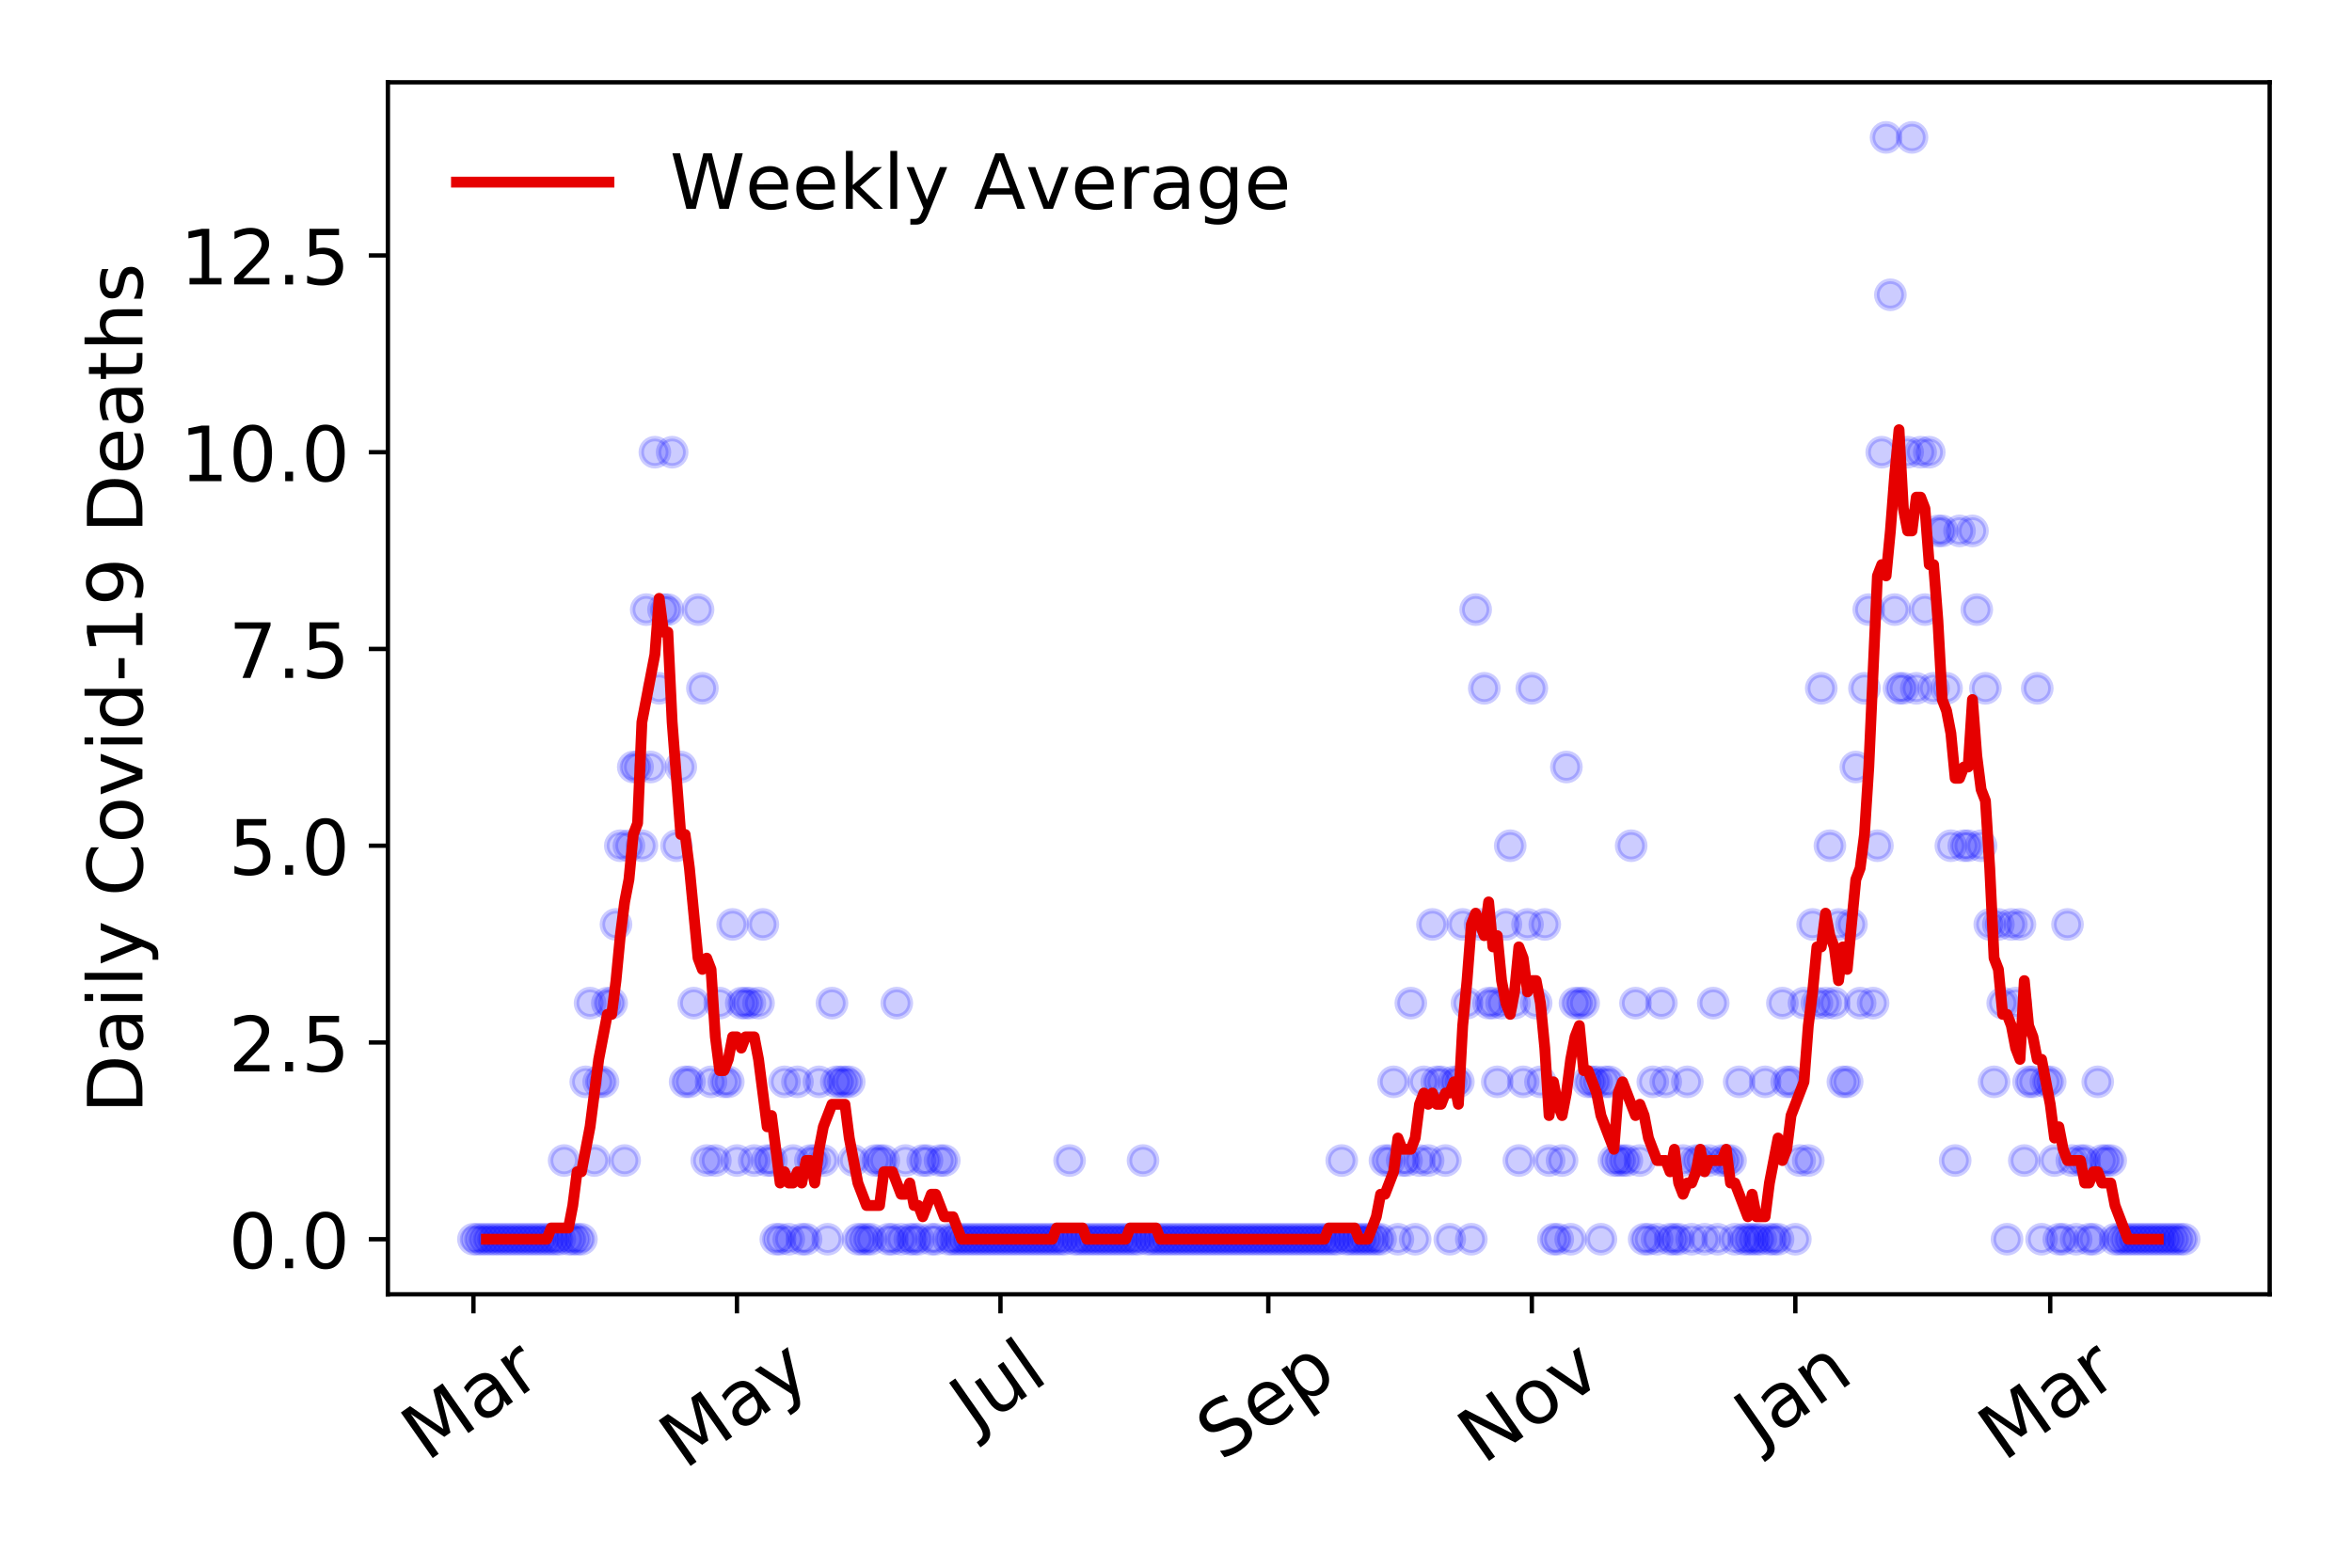 <?xml version="1.0" encoding="utf-8" standalone="no"?>
<!DOCTYPE svg PUBLIC "-//W3C//DTD SVG 1.1//EN"
  "http://www.w3.org/Graphics/SVG/1.1/DTD/svg11.dtd">
<!-- Created with matplotlib (https://matplotlib.org/) -->
<svg height="288pt" version="1.1" viewBox="0 0 432 288" width="432pt" xmlns="http://www.w3.org/2000/svg" xmlns:xlink="http://www.w3.org/1999/xlink">
 <defs>
  <style type="text/css">
*{stroke-linecap:butt;stroke-linejoin:round;}
  </style>
 </defs>
 <g id="figure_1">
  <g id="patch_1">
   <path d="M 0 288 
L 432 288 
L 432 0 
L 0 0 
z
" style="fill:#ffffff;"/>
  </g>
  <g id="axes_1">
   <g id="patch_2">
    <path d="M 71.245 237.778 
L 416.88 237.778 
L 416.88 15.12 
L 71.245 15.12 
z
" style="fill:#ffffff;"/>
   </g>
   <g id="matplotlib.axis_1">
    <g id="xtick_1">
     <g id="line2d_1">
      <defs>
       <path d="M 0 0 
L 0 3.5 
" id="m8d98a9ff37" style="stroke:#000000;stroke-width:0.8;"/>
      </defs>
      <g>
       <use style="stroke:#000000;stroke-width:0.8;" x="86.956" xlink:href="#m8d98a9ff37" y="237.778"/>
      </g>
     </g>
     <g id="text_1">
      <!-- Mar -->
      <defs>
       <path d="M 9.812 72.906 
L 24.516 72.906 
L 43.109 23.297 
L 61.812 72.906 
L 76.516 72.906 
L 76.516 0 
L 66.891 0 
L 66.891 64.016 
L 48.094 14.016 
L 38.188 14.016 
L 19.391 64.016 
L 19.391 0 
L 9.812 0 
z
" id="DejaVuSans-77"/>
       <path d="M 34.281 27.484 
Q 23.391 27.484 19.188 25 
Q 14.984 22.516 14.984 16.5 
Q 14.984 11.719 18.141 8.906 
Q 21.297 6.109 26.703 6.109 
Q 34.188 6.109 38.703 11.406 
Q 43.219 16.703 43.219 25.484 
L 43.219 27.484 
z
M 52.203 31.203 
L 52.203 0 
L 43.219 0 
L 43.219 8.297 
Q 40.141 3.328 35.547 0.953 
Q 30.953 -1.422 24.312 -1.422 
Q 15.922 -1.422 10.953 3.297 
Q 6 8.016 6 15.922 
Q 6 25.141 12.172 29.828 
Q 18.359 34.516 30.609 34.516 
L 43.219 34.516 
L 43.219 35.406 
Q 43.219 41.609 39.141 45 
Q 35.062 48.391 27.688 48.391 
Q 23 48.391 18.547 47.266 
Q 14.109 46.141 10.016 43.891 
L 10.016 52.203 
Q 14.938 54.109 19.578 55.047 
Q 24.219 56 28.609 56 
Q 40.484 56 46.344 49.844 
Q 52.203 43.703 52.203 31.203 
z
" id="DejaVuSans-97"/>
       <path d="M 41.109 46.297 
Q 39.594 47.172 37.812 47.578 
Q 36.031 48 33.891 48 
Q 26.266 48 22.188 43.047 
Q 18.109 38.094 18.109 28.812 
L 18.109 0 
L 9.078 0 
L 9.078 54.688 
L 18.109 54.688 
L 18.109 46.188 
Q 20.953 51.172 25.484 53.578 
Q 30.031 56 36.531 56 
Q 37.453 56 38.578 55.875 
Q 39.703 55.766 41.062 55.516 
z
" id="DejaVuSans-114"/>
      </defs>
      <g transform="translate(78.353 268.643)rotate(-35)scale(0.14 -0.14)">
       <use xlink:href="#DejaVuSans-77"/>
       <use x="86.279" xlink:href="#DejaVuSans-97"/>
       <use x="147.559" xlink:href="#DejaVuSans-114"/>
      </g>
     </g>
    </g>
    <g id="xtick_2">
     <g id="line2d_2">
      <g>
       <use style="stroke:#000000;stroke-width:0.8;" x="135.357" xlink:href="#m8d98a9ff37" y="237.778"/>
      </g>
     </g>
     <g id="text_2">
      <!-- May -->
      <defs>
       <path d="M 32.172 -5.078 
Q 28.375 -14.844 24.75 -17.812 
Q 21.141 -20.797 15.094 -20.797 
L 7.906 -20.797 
L 7.906 -13.281 
L 13.188 -13.281 
Q 16.891 -13.281 18.938 -11.516 
Q 21 -9.766 23.484 -3.219 
L 25.094 0.875 
L 2.984 54.688 
L 12.5 54.688 
L 29.594 11.922 
L 46.688 54.688 
L 56.203 54.688 
z
" id="DejaVuSans-121"/>
      </defs>
      <g transform="translate(125.718 270.094)rotate(-35)scale(0.14 -0.14)">
       <use xlink:href="#DejaVuSans-77"/>
       <use x="86.279" xlink:href="#DejaVuSans-97"/>
       <use x="147.559" xlink:href="#DejaVuSans-121"/>
      </g>
     </g>
    </g>
    <g id="xtick_3">
     <g id="line2d_3">
      <g>
       <use style="stroke:#000000;stroke-width:0.8;" x="183.759" xlink:href="#m8d98a9ff37" y="237.778"/>
      </g>
     </g>
     <g id="text_3">
      <!-- Jul -->
      <defs>
       <path d="M 9.812 72.906 
L 19.672 72.906 
L 19.672 5.078 
Q 19.672 -8.109 14.672 -14.062 
Q 9.672 -20.016 -1.422 -20.016 
L -5.172 -20.016 
L -5.172 -11.719 
L -2.094 -11.719 
Q 4.438 -11.719 7.125 -8.047 
Q 9.812 -4.391 9.812 5.078 
z
" id="DejaVuSans-74"/>
       <path d="M 8.5 21.578 
L 8.5 54.688 
L 17.484 54.688 
L 17.484 21.922 
Q 17.484 14.156 20.5 10.266 
Q 23.531 6.391 29.594 6.391 
Q 36.859 6.391 41.078 11.031 
Q 45.312 15.672 45.312 23.688 
L 45.312 54.688 
L 54.297 54.688 
L 54.297 0 
L 45.312 0 
L 45.312 8.406 
Q 42.047 3.422 37.719 1 
Q 33.406 -1.422 27.688 -1.422 
Q 18.266 -1.422 13.375 4.438 
Q 8.5 10.297 8.5 21.578 
z
M 31.109 56 
z
" id="DejaVuSans-117"/>
       <path d="M 9.422 75.984 
L 18.406 75.984 
L 18.406 0 
L 9.422 0 
z
" id="DejaVuSans-108"/>
      </defs>
      <g transform="translate(179.056 263.181)rotate(-35)scale(0.14 -0.14)">
       <use xlink:href="#DejaVuSans-74"/>
       <use x="29.492" xlink:href="#DejaVuSans-117"/>
       <use x="92.871" xlink:href="#DejaVuSans-108"/>
      </g>
     </g>
    </g>
    <g id="xtick_4">
     <g id="line2d_4">
      <g>
       <use style="stroke:#000000;stroke-width:0.8;" x="232.954" xlink:href="#m8d98a9ff37" y="237.778"/>
      </g>
     </g>
     <g id="text_4">
      <!-- Sep -->
      <defs>
       <path d="M 53.516 70.516 
L 53.516 60.891 
Q 47.906 63.578 42.922 64.891 
Q 37.938 66.219 33.297 66.219 
Q 25.25 66.219 20.875 63.094 
Q 16.5 59.969 16.5 54.203 
Q 16.5 49.359 19.406 46.891 
Q 22.312 44.438 30.422 42.922 
L 36.375 41.703 
Q 47.406 39.594 52.656 34.297 
Q 57.906 29 57.906 20.125 
Q 57.906 9.516 50.797 4.047 
Q 43.703 -1.422 29.984 -1.422 
Q 24.812 -1.422 18.969 -0.25 
Q 13.141 0.922 6.891 3.219 
L 6.891 13.375 
Q 12.891 10.016 18.656 8.297 
Q 24.422 6.594 29.984 6.594 
Q 38.422 6.594 43.016 9.906 
Q 47.609 13.234 47.609 19.391 
Q 47.609 24.75 44.312 27.781 
Q 41.016 30.812 33.5 32.328 
L 27.484 33.5 
Q 16.453 35.688 11.516 40.375 
Q 6.594 45.062 6.594 53.422 
Q 6.594 63.094 13.406 68.656 
Q 20.219 74.219 32.172 74.219 
Q 37.312 74.219 42.625 73.281 
Q 47.953 72.359 53.516 70.516 
z
" id="DejaVuSans-83"/>
       <path d="M 56.203 29.594 
L 56.203 25.203 
L 14.891 25.203 
Q 15.484 15.922 20.484 11.062 
Q 25.484 6.203 34.422 6.203 
Q 39.594 6.203 44.453 7.469 
Q 49.312 8.734 54.109 11.281 
L 54.109 2.781 
Q 49.266 0.734 44.188 -0.344 
Q 39.109 -1.422 33.891 -1.422 
Q 20.797 -1.422 13.156 6.188 
Q 5.516 13.812 5.516 26.812 
Q 5.516 40.234 12.766 48.109 
Q 20.016 56 32.328 56 
Q 43.359 56 49.781 48.891 
Q 56.203 41.797 56.203 29.594 
z
M 47.219 32.234 
Q 47.125 39.594 43.094 43.984 
Q 39.062 48.391 32.422 48.391 
Q 24.906 48.391 20.391 44.141 
Q 15.875 39.891 15.188 32.172 
z
" id="DejaVuSans-101"/>
       <path d="M 18.109 8.203 
L 18.109 -20.797 
L 9.078 -20.797 
L 9.078 54.688 
L 18.109 54.688 
L 18.109 46.391 
Q 20.953 51.266 25.266 53.625 
Q 29.594 56 35.594 56 
Q 45.562 56 51.781 48.094 
Q 58.016 40.188 58.016 27.297 
Q 58.016 14.406 51.781 6.484 
Q 45.562 -1.422 35.594 -1.422 
Q 29.594 -1.422 25.266 0.953 
Q 20.953 3.328 18.109 8.203 
z
M 48.688 27.297 
Q 48.688 37.203 44.609 42.844 
Q 40.531 48.484 33.406 48.484 
Q 26.266 48.484 22.188 42.844 
Q 18.109 37.203 18.109 27.297 
Q 18.109 17.391 22.188 11.75 
Q 26.266 6.109 33.406 6.109 
Q 40.531 6.109 44.609 11.75 
Q 48.688 17.391 48.688 27.297 
z
" id="DejaVuSans-112"/>
      </defs>
      <g transform="translate(224.361 268.629)rotate(-35)scale(0.14 -0.14)">
       <use xlink:href="#DejaVuSans-83"/>
       <use x="63.477" xlink:href="#DejaVuSans-101"/>
       <use x="125" xlink:href="#DejaVuSans-112"/>
      </g>
     </g>
    </g>
    <g id="xtick_5">
     <g id="line2d_5">
      <g>
       <use style="stroke:#000000;stroke-width:0.8;" x="281.356" xlink:href="#m8d98a9ff37" y="237.778"/>
      </g>
     </g>
     <g id="text_5">
      <!-- Nov -->
      <defs>
       <path d="M 9.812 72.906 
L 23.094 72.906 
L 55.422 11.922 
L 55.422 72.906 
L 64.984 72.906 
L 64.984 0 
L 51.703 0 
L 19.391 60.984 
L 19.391 0 
L 9.812 0 
z
" id="DejaVuSans-78"/>
       <path d="M 30.609 48.391 
Q 23.391 48.391 19.188 42.75 
Q 14.984 37.109 14.984 27.297 
Q 14.984 17.484 19.156 11.844 
Q 23.344 6.203 30.609 6.203 
Q 37.797 6.203 41.984 11.859 
Q 46.188 17.531 46.188 27.297 
Q 46.188 37.016 41.984 42.703 
Q 37.797 48.391 30.609 48.391 
z
M 30.609 56 
Q 42.328 56 49.016 48.375 
Q 55.719 40.766 55.719 27.297 
Q 55.719 13.875 49.016 6.219 
Q 42.328 -1.422 30.609 -1.422 
Q 18.844 -1.422 12.172 6.219 
Q 5.516 13.875 5.516 27.297 
Q 5.516 40.766 12.172 48.375 
Q 18.844 56 30.609 56 
z
" id="DejaVuSans-111"/>
       <path d="M 2.984 54.688 
L 12.5 54.688 
L 29.594 8.797 
L 46.688 54.688 
L 56.203 54.688 
L 35.688 0 
L 23.484 0 
z
" id="DejaVuSans-118"/>
      </defs>
      <g transform="translate(272.379 269.166)rotate(-35)scale(0.14 -0.14)">
       <use xlink:href="#DejaVuSans-78"/>
       <use x="74.805" xlink:href="#DejaVuSans-111"/>
       <use x="135.986" xlink:href="#DejaVuSans-118"/>
      </g>
     </g>
    </g>
    <g id="xtick_6">
     <g id="line2d_6">
      <g>
       <use style="stroke:#000000;stroke-width:0.8;" x="329.757" xlink:href="#m8d98a9ff37" y="237.778"/>
      </g>
     </g>
     <g id="text_6">
      <!-- Jan -->
      <defs>
       <path d="M 54.891 33.016 
L 54.891 0 
L 45.906 0 
L 45.906 32.719 
Q 45.906 40.484 42.875 44.328 
Q 39.844 48.188 33.797 48.188 
Q 26.516 48.188 22.312 43.547 
Q 18.109 38.922 18.109 30.906 
L 18.109 0 
L 9.078 0 
L 9.078 54.688 
L 18.109 54.688 
L 18.109 46.188 
Q 21.344 51.125 25.703 53.562 
Q 30.078 56 35.797 56 
Q 45.219 56 50.047 50.172 
Q 54.891 44.344 54.891 33.016 
z
" id="DejaVuSans-110"/>
      </defs>
      <g transform="translate(323.134 265.871)rotate(-35)scale(0.14 -0.14)">
       <use xlink:href="#DejaVuSans-74"/>
       <use x="29.492" xlink:href="#DejaVuSans-97"/>
       <use x="90.771" xlink:href="#DejaVuSans-110"/>
      </g>
     </g>
    </g>
    <g id="xtick_7">
     <g id="line2d_7">
      <g>
       <use style="stroke:#000000;stroke-width:0.8;" x="376.572" xlink:href="#m8d98a9ff37" y="237.778"/>
      </g>
     </g>
     <g id="text_7">
      <!-- Mar -->
      <g transform="translate(367.969 268.643)rotate(-35)scale(0.14 -0.14)">
       <use xlink:href="#DejaVuSans-77"/>
       <use x="86.279" xlink:href="#DejaVuSans-97"/>
       <use x="147.559" xlink:href="#DejaVuSans-114"/>
      </g>
     </g>
    </g>
   </g>
   <g id="matplotlib.axis_2">
    <g id="ytick_1">
     <g id="line2d_8">
      <defs>
       <path d="M 0 0 
L -3.5 0 
" id="mbd387ca706" style="stroke:#000000;stroke-width:0.8;"/>
      </defs>
      <g>
       <use style="stroke:#000000;stroke-width:0.8;" x="71.245" xlink:href="#mbd387ca706" y="227.657"/>
      </g>
     </g>
     <g id="text_8">
      <!-- 0.0 -->
      <defs>
       <path d="M 31.781 66.406 
Q 24.172 66.406 20.328 58.906 
Q 16.5 51.422 16.5 36.375 
Q 16.5 21.391 20.328 13.891 
Q 24.172 6.391 31.781 6.391 
Q 39.453 6.391 43.281 13.891 
Q 47.125 21.391 47.125 36.375 
Q 47.125 51.422 43.281 58.906 
Q 39.453 66.406 31.781 66.406 
z
M 31.781 74.219 
Q 44.047 74.219 50.516 64.516 
Q 56.984 54.828 56.984 36.375 
Q 56.984 17.969 50.516 8.266 
Q 44.047 -1.422 31.781 -1.422 
Q 19.531 -1.422 13.062 8.266 
Q 6.594 17.969 6.594 36.375 
Q 6.594 54.828 13.062 64.516 
Q 19.531 74.219 31.781 74.219 
z
" id="DejaVuSans-48"/>
       <path d="M 10.688 12.406 
L 21 12.406 
L 21 0 
L 10.688 0 
z
" id="DejaVuSans-46"/>
      </defs>
      <g transform="translate(41.981 232.976)scale(0.14 -0.14)">
       <use xlink:href="#DejaVuSans-48"/>
       <use x="63.623" xlink:href="#DejaVuSans-46"/>
       <use x="95.41" xlink:href="#DejaVuSans-48"/>
      </g>
     </g>
    </g>
    <g id="ytick_2">
     <g id="line2d_9">
      <g>
       <use style="stroke:#000000;stroke-width:0.8;" x="71.245" xlink:href="#mbd387ca706" y="191.512"/>
      </g>
     </g>
     <g id="text_9">
      <!-- 2.5 -->
      <defs>
       <path d="M 19.188 8.297 
L 53.609 8.297 
L 53.609 0 
L 7.328 0 
L 7.328 8.297 
Q 12.938 14.109 22.625 23.891 
Q 32.328 33.688 34.812 36.531 
Q 39.547 41.844 41.422 45.531 
Q 43.312 49.219 43.312 52.781 
Q 43.312 58.594 39.234 62.25 
Q 35.156 65.922 28.609 65.922 
Q 23.969 65.922 18.812 64.312 
Q 13.672 62.703 7.812 59.422 
L 7.812 69.391 
Q 13.766 71.781 18.938 73 
Q 24.125 74.219 28.422 74.219 
Q 39.75 74.219 46.484 68.547 
Q 53.219 62.891 53.219 53.422 
Q 53.219 48.922 51.531 44.891 
Q 49.859 40.875 45.406 35.406 
Q 44.188 33.984 37.641 27.219 
Q 31.109 20.453 19.188 8.297 
z
" id="DejaVuSans-50"/>
       <path d="M 10.797 72.906 
L 49.516 72.906 
L 49.516 64.594 
L 19.828 64.594 
L 19.828 46.734 
Q 21.969 47.469 24.109 47.828 
Q 26.266 48.188 28.422 48.188 
Q 40.625 48.188 47.75 41.5 
Q 54.891 34.812 54.891 23.391 
Q 54.891 11.625 47.562 5.094 
Q 40.234 -1.422 26.906 -1.422 
Q 22.312 -1.422 17.547 -0.641 
Q 12.797 0.141 7.719 1.703 
L 7.719 11.625 
Q 12.109 9.234 16.797 8.062 
Q 21.484 6.891 26.703 6.891 
Q 35.156 6.891 40.078 11.328 
Q 45.016 15.766 45.016 23.391 
Q 45.016 31 40.078 35.438 
Q 35.156 39.891 26.703 39.891 
Q 22.75 39.891 18.812 39.016 
Q 14.891 38.141 10.797 36.281 
z
" id="DejaVuSans-53"/>
      </defs>
      <g transform="translate(41.981 196.83)scale(0.14 -0.14)">
       <use xlink:href="#DejaVuSans-50"/>
       <use x="63.623" xlink:href="#DejaVuSans-46"/>
       <use x="95.41" xlink:href="#DejaVuSans-53"/>
      </g>
     </g>
    </g>
    <g id="ytick_3">
     <g id="line2d_10">
      <g>
       <use style="stroke:#000000;stroke-width:0.8;" x="71.245" xlink:href="#mbd387ca706" y="155.366"/>
      </g>
     </g>
     <g id="text_10">
      <!-- 5.0 -->
      <g transform="translate(41.981 160.685)scale(0.14 -0.14)">
       <use xlink:href="#DejaVuSans-53"/>
       <use x="63.623" xlink:href="#DejaVuSans-46"/>
       <use x="95.41" xlink:href="#DejaVuSans-48"/>
      </g>
     </g>
    </g>
    <g id="ytick_4">
     <g id="line2d_11">
      <g>
       <use style="stroke:#000000;stroke-width:0.8;" x="71.245" xlink:href="#mbd387ca706" y="119.22"/>
      </g>
     </g>
     <g id="text_11">
      <!-- 7.5 -->
      <defs>
       <path d="M 8.203 72.906 
L 55.078 72.906 
L 55.078 68.703 
L 28.609 0 
L 18.312 0 
L 43.219 64.594 
L 8.203 64.594 
z
" id="DejaVuSans-55"/>
      </defs>
      <g transform="translate(41.981 124.539)scale(0.14 -0.14)">
       <use xlink:href="#DejaVuSans-55"/>
       <use x="63.623" xlink:href="#DejaVuSans-46"/>
       <use x="95.41" xlink:href="#DejaVuSans-53"/>
      </g>
     </g>
    </g>
    <g id="ytick_5">
     <g id="line2d_12">
      <g>
       <use style="stroke:#000000;stroke-width:0.8;" x="71.245" xlink:href="#mbd387ca706" y="83.074"/>
      </g>
     </g>
     <g id="text_12">
      <!-- 10.0 -->
      <defs>
       <path d="M 12.406 8.297 
L 28.516 8.297 
L 28.516 63.922 
L 10.984 60.406 
L 10.984 69.391 
L 28.422 72.906 
L 38.281 72.906 
L 38.281 8.297 
L 54.391 8.297 
L 54.391 0 
L 12.406 0 
z
" id="DejaVuSans-49"/>
      </defs>
      <g transform="translate(33.073 88.393)scale(0.14 -0.14)">
       <use xlink:href="#DejaVuSans-49"/>
       <use x="63.623" xlink:href="#DejaVuSans-48"/>
       <use x="127.246" xlink:href="#DejaVuSans-46"/>
       <use x="159.033" xlink:href="#DejaVuSans-48"/>
      </g>
     </g>
    </g>
    <g id="ytick_6">
     <g id="line2d_13">
      <g>
       <use style="stroke:#000000;stroke-width:0.8;" x="71.245" xlink:href="#mbd387ca706" y="46.928"/>
      </g>
     </g>
     <g id="text_13">
      <!-- 12.5 -->
      <g transform="translate(33.073 52.247)scale(0.14 -0.14)">
       <use xlink:href="#DejaVuSans-49"/>
       <use x="63.623" xlink:href="#DejaVuSans-50"/>
       <use x="127.246" xlink:href="#DejaVuSans-46"/>
       <use x="159.033" xlink:href="#DejaVuSans-53"/>
      </g>
     </g>
    </g>
    <g id="text_14">
     <!-- Daily Covid-19 Deaths -->
     <defs>
      <path d="M 19.672 64.797 
L 19.672 8.109 
L 31.594 8.109 
Q 46.688 8.109 53.688 14.938 
Q 60.688 21.781 60.688 36.531 
Q 60.688 51.172 53.688 57.984 
Q 46.688 64.797 31.594 64.797 
z
M 9.812 72.906 
L 30.078 72.906 
Q 51.266 72.906 61.172 64.094 
Q 71.094 55.281 71.094 36.531 
Q 71.094 17.672 61.125 8.828 
Q 51.172 0 30.078 0 
L 9.812 0 
z
" id="DejaVuSans-68"/>
      <path d="M 9.422 54.688 
L 18.406 54.688 
L 18.406 0 
L 9.422 0 
z
M 9.422 75.984 
L 18.406 75.984 
L 18.406 64.594 
L 9.422 64.594 
z
" id="DejaVuSans-105"/>
      <path id="DejaVuSans-32"/>
      <path d="M 64.406 67.281 
L 64.406 56.891 
Q 59.422 61.531 53.781 63.812 
Q 48.141 66.109 41.797 66.109 
Q 29.297 66.109 22.656 58.469 
Q 16.016 50.828 16.016 36.375 
Q 16.016 21.969 22.656 14.328 
Q 29.297 6.688 41.797 6.688 
Q 48.141 6.688 53.781 8.984 
Q 59.422 11.281 64.406 15.922 
L 64.406 5.609 
Q 59.234 2.094 53.438 0.328 
Q 47.656 -1.422 41.219 -1.422 
Q 24.656 -1.422 15.125 8.703 
Q 5.609 18.844 5.609 36.375 
Q 5.609 53.953 15.125 64.078 
Q 24.656 74.219 41.219 74.219 
Q 47.75 74.219 53.531 72.484 
Q 59.328 70.75 64.406 67.281 
z
" id="DejaVuSans-67"/>
      <path d="M 45.406 46.391 
L 45.406 75.984 
L 54.391 75.984 
L 54.391 0 
L 45.406 0 
L 45.406 8.203 
Q 42.578 3.328 38.25 0.953 
Q 33.938 -1.422 27.875 -1.422 
Q 17.969 -1.422 11.734 6.484 
Q 5.516 14.406 5.516 27.297 
Q 5.516 40.188 11.734 48.094 
Q 17.969 56 27.875 56 
Q 33.938 56 38.25 53.625 
Q 42.578 51.266 45.406 46.391 
z
M 14.797 27.297 
Q 14.797 17.391 18.875 11.75 
Q 22.953 6.109 30.078 6.109 
Q 37.203 6.109 41.297 11.75 
Q 45.406 17.391 45.406 27.297 
Q 45.406 37.203 41.297 42.844 
Q 37.203 48.484 30.078 48.484 
Q 22.953 48.484 18.875 42.844 
Q 14.797 37.203 14.797 27.297 
z
" id="DejaVuSans-100"/>
      <path d="M 4.891 31.391 
L 31.203 31.391 
L 31.203 23.391 
L 4.891 23.391 
z
" id="DejaVuSans-45"/>
      <path d="M 10.984 1.516 
L 10.984 10.5 
Q 14.703 8.734 18.5 7.812 
Q 22.312 6.891 25.984 6.891 
Q 35.75 6.891 40.891 13.453 
Q 46.047 20.016 46.781 33.406 
Q 43.953 29.203 39.594 26.953 
Q 35.25 24.703 29.984 24.703 
Q 19.047 24.703 12.672 31.312 
Q 6.297 37.938 6.297 49.422 
Q 6.297 60.641 12.938 67.422 
Q 19.578 74.219 30.609 74.219 
Q 43.266 74.219 49.922 64.516 
Q 56.594 54.828 56.594 36.375 
Q 56.594 19.141 48.406 8.859 
Q 40.234 -1.422 26.422 -1.422 
Q 22.703 -1.422 18.891 -0.688 
Q 15.094 0.047 10.984 1.516 
z
M 30.609 32.422 
Q 37.25 32.422 41.125 36.953 
Q 45.016 41.5 45.016 49.422 
Q 45.016 57.281 41.125 61.844 
Q 37.25 66.406 30.609 66.406 
Q 23.969 66.406 20.094 61.844 
Q 16.219 57.281 16.219 49.422 
Q 16.219 41.5 20.094 36.953 
Q 23.969 32.422 30.609 32.422 
z
" id="DejaVuSans-57"/>
      <path d="M 18.312 70.219 
L 18.312 54.688 
L 36.812 54.688 
L 36.812 47.703 
L 18.312 47.703 
L 18.312 18.016 
Q 18.312 11.328 20.141 9.422 
Q 21.969 7.516 27.594 7.516 
L 36.812 7.516 
L 36.812 0 
L 27.594 0 
Q 17.188 0 13.234 3.875 
Q 9.281 7.766 9.281 18.016 
L 9.281 47.703 
L 2.688 47.703 
L 2.688 54.688 
L 9.281 54.688 
L 9.281 70.219 
z
" id="DejaVuSans-116"/>
      <path d="M 54.891 33.016 
L 54.891 0 
L 45.906 0 
L 45.906 32.719 
Q 45.906 40.484 42.875 44.328 
Q 39.844 48.188 33.797 48.188 
Q 26.516 48.188 22.312 43.547 
Q 18.109 38.922 18.109 30.906 
L 18.109 0 
L 9.078 0 
L 9.078 75.984 
L 18.109 75.984 
L 18.109 46.188 
Q 21.344 51.125 25.703 53.562 
Q 30.078 56 35.797 56 
Q 45.219 56 50.047 50.172 
Q 54.891 44.344 54.891 33.016 
z
" id="DejaVuSans-104"/>
      <path d="M 44.281 53.078 
L 44.281 44.578 
Q 40.484 46.531 36.375 47.5 
Q 32.281 48.484 27.875 48.484 
Q 21.188 48.484 17.844 46.438 
Q 14.5 44.391 14.5 40.281 
Q 14.5 37.156 16.891 35.375 
Q 19.281 33.594 26.516 31.984 
L 29.594 31.297 
Q 39.156 29.25 43.188 25.516 
Q 47.219 21.781 47.219 15.094 
Q 47.219 7.469 41.188 3.016 
Q 35.156 -1.422 24.609 -1.422 
Q 20.219 -1.422 15.453 -0.562 
Q 10.688 0.297 5.422 2 
L 5.422 11.281 
Q 10.406 8.688 15.234 7.391 
Q 20.062 6.109 24.812 6.109 
Q 31.156 6.109 34.562 8.281 
Q 37.984 10.453 37.984 14.406 
Q 37.984 18.062 35.516 20.016 
Q 33.062 21.969 24.703 23.781 
L 21.578 24.516 
Q 13.234 26.266 9.516 29.906 
Q 5.812 33.547 5.812 39.891 
Q 5.812 47.609 11.281 51.797 
Q 16.75 56 26.812 56 
Q 31.781 56 36.172 55.266 
Q 40.578 54.547 44.281 53.078 
z
" id="DejaVuSans-115"/>
     </defs>
     <g transform="translate(26.162 204.56)rotate(-90)scale(0.14 -0.14)">
      <use xlink:href="#DejaVuSans-68"/>
      <use x="77.002" xlink:href="#DejaVuSans-97"/>
      <use x="138.281" xlink:href="#DejaVuSans-105"/>
      <use x="166.064" xlink:href="#DejaVuSans-108"/>
      <use x="193.848" xlink:href="#DejaVuSans-121"/>
      <use x="253.027" xlink:href="#DejaVuSans-32"/>
      <use x="284.814" xlink:href="#DejaVuSans-67"/>
      <use x="354.639" xlink:href="#DejaVuSans-111"/>
      <use x="415.82" xlink:href="#DejaVuSans-118"/>
      <use x="475" xlink:href="#DejaVuSans-105"/>
      <use x="502.783" xlink:href="#DejaVuSans-100"/>
      <use x="566.26" xlink:href="#DejaVuSans-45"/>
      <use x="602.344" xlink:href="#DejaVuSans-49"/>
      <use x="665.967" xlink:href="#DejaVuSans-57"/>
      <use x="729.59" xlink:href="#DejaVuSans-32"/>
      <use x="761.377" xlink:href="#DejaVuSans-68"/>
      <use x="838.379" xlink:href="#DejaVuSans-101"/>
      <use x="899.902" xlink:href="#DejaVuSans-97"/>
      <use x="961.182" xlink:href="#DejaVuSans-116"/>
      <use x="1000.391" xlink:href="#DejaVuSans-104"/>
      <use x="1063.77" xlink:href="#DejaVuSans-115"/>
     </g>
    </g>
   </g>
   <g id="line2d_14">
    <defs>
     <path d="M 0 2.5 
C 0.663 2.5 1.299 2.237 1.768 1.768 
C 2.237 1.299 2.5 0.663 2.5 0 
C 2.5 -0.663 2.237 -1.299 1.768 -1.768 
C 1.299 -2.237 0.663 -2.5 0 -2.5 
C -0.663 -2.5 -1.299 -2.237 -1.768 -1.768 
C -2.237 -1.299 -2.5 -0.663 -2.5 0 
C -2.5 0.663 -2.237 1.299 -1.768 1.768 
C -1.299 2.237 -0.663 2.5 0 2.5 
z
" id="m4c72bb99e8" style="stroke:#0000ff;stroke-opacity:0.2;"/>
    </defs>
    <g clip-path="url(#pc4e4c53716)">
     <use style="fill:#0000ff;fill-opacity:0.2;stroke:#0000ff;stroke-opacity:0.2;" x="86.956" xlink:href="#m4c72bb99e8" y="227.657"/>
     <use style="fill:#0000ff;fill-opacity:0.2;stroke:#0000ff;stroke-opacity:0.2;" x="87.749" xlink:href="#m4c72bb99e8" y="227.657"/>
     <use style="fill:#0000ff;fill-opacity:0.2;stroke:#0000ff;stroke-opacity:0.2;" x="88.543" xlink:href="#m4c72bb99e8" y="227.657"/>
     <use style="fill:#0000ff;fill-opacity:0.2;stroke:#0000ff;stroke-opacity:0.2;" x="89.336" xlink:href="#m4c72bb99e8" y="227.657"/>
     <use style="fill:#0000ff;fill-opacity:0.2;stroke:#0000ff;stroke-opacity:0.2;" x="90.13" xlink:href="#m4c72bb99e8" y="227.657"/>
     <use style="fill:#0000ff;fill-opacity:0.2;stroke:#0000ff;stroke-opacity:0.2;" x="90.923" xlink:href="#m4c72bb99e8" y="227.657"/>
     <use style="fill:#0000ff;fill-opacity:0.2;stroke:#0000ff;stroke-opacity:0.2;" x="91.716" xlink:href="#m4c72bb99e8" y="227.657"/>
     <use style="fill:#0000ff;fill-opacity:0.2;stroke:#0000ff;stroke-opacity:0.2;" x="92.51" xlink:href="#m4c72bb99e8" y="227.657"/>
     <use style="fill:#0000ff;fill-opacity:0.2;stroke:#0000ff;stroke-opacity:0.2;" x="93.303" xlink:href="#m4c72bb99e8" y="227.657"/>
     <use style="fill:#0000ff;fill-opacity:0.2;stroke:#0000ff;stroke-opacity:0.2;" x="94.097" xlink:href="#m4c72bb99e8" y="227.657"/>
     <use style="fill:#0000ff;fill-opacity:0.2;stroke:#0000ff;stroke-opacity:0.2;" x="94.89" xlink:href="#m4c72bb99e8" y="227.657"/>
     <use style="fill:#0000ff;fill-opacity:0.2;stroke:#0000ff;stroke-opacity:0.2;" x="95.684" xlink:href="#m4c72bb99e8" y="227.657"/>
     <use style="fill:#0000ff;fill-opacity:0.2;stroke:#0000ff;stroke-opacity:0.2;" x="96.477" xlink:href="#m4c72bb99e8" y="227.657"/>
     <use style="fill:#0000ff;fill-opacity:0.2;stroke:#0000ff;stroke-opacity:0.2;" x="97.271" xlink:href="#m4c72bb99e8" y="227.657"/>
     <use style="fill:#0000ff;fill-opacity:0.2;stroke:#0000ff;stroke-opacity:0.2;" x="98.064" xlink:href="#m4c72bb99e8" y="227.657"/>
     <use style="fill:#0000ff;fill-opacity:0.2;stroke:#0000ff;stroke-opacity:0.2;" x="98.858" xlink:href="#m4c72bb99e8" y="227.657"/>
     <use style="fill:#0000ff;fill-opacity:0.2;stroke:#0000ff;stroke-opacity:0.2;" x="99.651" xlink:href="#m4c72bb99e8" y="227.657"/>
     <use style="fill:#0000ff;fill-opacity:0.2;stroke:#0000ff;stroke-opacity:0.2;" x="100.445" xlink:href="#m4c72bb99e8" y="227.657"/>
     <use style="fill:#0000ff;fill-opacity:0.2;stroke:#0000ff;stroke-opacity:0.2;" x="101.238" xlink:href="#m4c72bb99e8" y="227.657"/>
     <use style="fill:#0000ff;fill-opacity:0.2;stroke:#0000ff;stroke-opacity:0.2;" x="102.032" xlink:href="#m4c72bb99e8" y="227.657"/>
     <use style="fill:#0000ff;fill-opacity:0.2;stroke:#0000ff;stroke-opacity:0.2;" x="102.825" xlink:href="#m4c72bb99e8" y="227.657"/>
     <use style="fill:#0000ff;fill-opacity:0.2;stroke:#0000ff;stroke-opacity:0.2;" x="103.619" xlink:href="#m4c72bb99e8" y="213.199"/>
     <use style="fill:#0000ff;fill-opacity:0.2;stroke:#0000ff;stroke-opacity:0.2;" x="104.412" xlink:href="#m4c72bb99e8" y="227.657"/>
     <use style="fill:#0000ff;fill-opacity:0.2;stroke:#0000ff;stroke-opacity:0.2;" x="105.205" xlink:href="#m4c72bb99e8" y="227.657"/>
     <use style="fill:#0000ff;fill-opacity:0.2;stroke:#0000ff;stroke-opacity:0.2;" x="105.999" xlink:href="#m4c72bb99e8" y="227.657"/>
     <use style="fill:#0000ff;fill-opacity:0.2;stroke:#0000ff;stroke-opacity:0.2;" x="106.792" xlink:href="#m4c72bb99e8" y="227.657"/>
     <use style="fill:#0000ff;fill-opacity:0.2;stroke:#0000ff;stroke-opacity:0.2;" x="107.586" xlink:href="#m4c72bb99e8" y="198.741"/>
     <use style="fill:#0000ff;fill-opacity:0.2;stroke:#0000ff;stroke-opacity:0.2;" x="108.379" xlink:href="#m4c72bb99e8" y="184.282"/>
     <use style="fill:#0000ff;fill-opacity:0.2;stroke:#0000ff;stroke-opacity:0.2;" x="109.173" xlink:href="#m4c72bb99e8" y="213.199"/>
     <use style="fill:#0000ff;fill-opacity:0.2;stroke:#0000ff;stroke-opacity:0.2;" x="109.966" xlink:href="#m4c72bb99e8" y="198.741"/>
     <use style="fill:#0000ff;fill-opacity:0.2;stroke:#0000ff;stroke-opacity:0.2;" x="110.76" xlink:href="#m4c72bb99e8" y="198.741"/>
     <use style="fill:#0000ff;fill-opacity:0.2;stroke:#0000ff;stroke-opacity:0.2;" x="111.553" xlink:href="#m4c72bb99e8" y="184.282"/>
     <use style="fill:#0000ff;fill-opacity:0.2;stroke:#0000ff;stroke-opacity:0.2;" x="112.347" xlink:href="#m4c72bb99e8" y="184.282"/>
     <use style="fill:#0000ff;fill-opacity:0.2;stroke:#0000ff;stroke-opacity:0.2;" x="113.14" xlink:href="#m4c72bb99e8" y="169.824"/>
     <use style="fill:#0000ff;fill-opacity:0.2;stroke:#0000ff;stroke-opacity:0.2;" x="113.934" xlink:href="#m4c72bb99e8" y="155.366"/>
     <use style="fill:#0000ff;fill-opacity:0.2;stroke:#0000ff;stroke-opacity:0.2;" x="114.727" xlink:href="#m4c72bb99e8" y="213.199"/>
     <use style="fill:#0000ff;fill-opacity:0.2;stroke:#0000ff;stroke-opacity:0.2;" x="115.521" xlink:href="#m4c72bb99e8" y="155.366"/>
     <use style="fill:#0000ff;fill-opacity:0.2;stroke:#0000ff;stroke-opacity:0.2;" x="116.314" xlink:href="#m4c72bb99e8" y="140.907"/>
     <use style="fill:#0000ff;fill-opacity:0.2;stroke:#0000ff;stroke-opacity:0.2;" x="117.107" xlink:href="#m4c72bb99e8" y="140.907"/>
     <use style="fill:#0000ff;fill-opacity:0.2;stroke:#0000ff;stroke-opacity:0.2;" x="117.901" xlink:href="#m4c72bb99e8" y="155.366"/>
     <use style="fill:#0000ff;fill-opacity:0.2;stroke:#0000ff;stroke-opacity:0.2;" x="118.694" xlink:href="#m4c72bb99e8" y="111.991"/>
     <use style="fill:#0000ff;fill-opacity:0.2;stroke:#0000ff;stroke-opacity:0.2;" x="119.488" xlink:href="#m4c72bb99e8" y="140.907"/>
     <use style="fill:#0000ff;fill-opacity:0.2;stroke:#0000ff;stroke-opacity:0.2;" x="120.281" xlink:href="#m4c72bb99e8" y="83.074"/>
     <use style="fill:#0000ff;fill-opacity:0.2;stroke:#0000ff;stroke-opacity:0.2;" x="121.075" xlink:href="#m4c72bb99e8" y="126.449"/>
     <use style="fill:#0000ff;fill-opacity:0.2;stroke:#0000ff;stroke-opacity:0.2;" x="121.868" xlink:href="#m4c72bb99e8" y="111.991"/>
     <use style="fill:#0000ff;fill-opacity:0.2;stroke:#0000ff;stroke-opacity:0.2;" x="122.662" xlink:href="#m4c72bb99e8" y="111.991"/>
     <use style="fill:#0000ff;fill-opacity:0.2;stroke:#0000ff;stroke-opacity:0.2;" x="123.455" xlink:href="#m4c72bb99e8" y="83.074"/>
     <use style="fill:#0000ff;fill-opacity:0.2;stroke:#0000ff;stroke-opacity:0.2;" x="124.249" xlink:href="#m4c72bb99e8" y="155.366"/>
     <use style="fill:#0000ff;fill-opacity:0.2;stroke:#0000ff;stroke-opacity:0.2;" x="125.042" xlink:href="#m4c72bb99e8" y="140.907"/>
     <use style="fill:#0000ff;fill-opacity:0.2;stroke:#0000ff;stroke-opacity:0.2;" x="125.836" xlink:href="#m4c72bb99e8" y="198.741"/>
     <use style="fill:#0000ff;fill-opacity:0.2;stroke:#0000ff;stroke-opacity:0.2;" x="126.629" xlink:href="#m4c72bb99e8" y="198.741"/>
     <use style="fill:#0000ff;fill-opacity:0.2;stroke:#0000ff;stroke-opacity:0.2;" x="127.423" xlink:href="#m4c72bb99e8" y="184.282"/>
     <use style="fill:#0000ff;fill-opacity:0.2;stroke:#0000ff;stroke-opacity:0.2;" x="128.216" xlink:href="#m4c72bb99e8" y="111.991"/>
     <use style="fill:#0000ff;fill-opacity:0.2;stroke:#0000ff;stroke-opacity:0.2;" x="129.01" xlink:href="#m4c72bb99e8" y="126.449"/>
     <use style="fill:#0000ff;fill-opacity:0.2;stroke:#0000ff;stroke-opacity:0.2;" x="129.803" xlink:href="#m4c72bb99e8" y="213.199"/>
     <use style="fill:#0000ff;fill-opacity:0.2;stroke:#0000ff;stroke-opacity:0.2;" x="130.596" xlink:href="#m4c72bb99e8" y="198.741"/>
     <use style="fill:#0000ff;fill-opacity:0.2;stroke:#0000ff;stroke-opacity:0.2;" x="131.39" xlink:href="#m4c72bb99e8" y="213.199"/>
     <use style="fill:#0000ff;fill-opacity:0.2;stroke:#0000ff;stroke-opacity:0.2;" x="132.183" xlink:href="#m4c72bb99e8" y="184.282"/>
     <use style="fill:#0000ff;fill-opacity:0.2;stroke:#0000ff;stroke-opacity:0.2;" x="132.977" xlink:href="#m4c72bb99e8" y="198.741"/>
     <use style="fill:#0000ff;fill-opacity:0.2;stroke:#0000ff;stroke-opacity:0.2;" x="133.77" xlink:href="#m4c72bb99e8" y="198.741"/>
     <use style="fill:#0000ff;fill-opacity:0.2;stroke:#0000ff;stroke-opacity:0.2;" x="134.564" xlink:href="#m4c72bb99e8" y="169.824"/>
     <use style="fill:#0000ff;fill-opacity:0.2;stroke:#0000ff;stroke-opacity:0.2;" x="135.357" xlink:href="#m4c72bb99e8" y="213.199"/>
     <use style="fill:#0000ff;fill-opacity:0.2;stroke:#0000ff;stroke-opacity:0.2;" x="136.151" xlink:href="#m4c72bb99e8" y="184.282"/>
     <use style="fill:#0000ff;fill-opacity:0.2;stroke:#0000ff;stroke-opacity:0.2;" x="136.944" xlink:href="#m4c72bb99e8" y="184.282"/>
     <use style="fill:#0000ff;fill-opacity:0.2;stroke:#0000ff;stroke-opacity:0.2;" x="137.738" xlink:href="#m4c72bb99e8" y="184.282"/>
     <use style="fill:#0000ff;fill-opacity:0.2;stroke:#0000ff;stroke-opacity:0.2;" x="138.531" xlink:href="#m4c72bb99e8" y="213.199"/>
     <use style="fill:#0000ff;fill-opacity:0.2;stroke:#0000ff;stroke-opacity:0.2;" x="139.325" xlink:href="#m4c72bb99e8" y="184.282"/>
     <use style="fill:#0000ff;fill-opacity:0.2;stroke:#0000ff;stroke-opacity:0.2;" x="140.118" xlink:href="#m4c72bb99e8" y="169.824"/>
     <use style="fill:#0000ff;fill-opacity:0.2;stroke:#0000ff;stroke-opacity:0.2;" x="140.912" xlink:href="#m4c72bb99e8" y="213.199"/>
     <use style="fill:#0000ff;fill-opacity:0.2;stroke:#0000ff;stroke-opacity:0.2;" x="141.705" xlink:href="#m4c72bb99e8" y="213.199"/>
     <use style="fill:#0000ff;fill-opacity:0.2;stroke:#0000ff;stroke-opacity:0.2;" x="142.498" xlink:href="#m4c72bb99e8" y="227.657"/>
     <use style="fill:#0000ff;fill-opacity:0.2;stroke:#0000ff;stroke-opacity:0.2;" x="143.292" xlink:href="#m4c72bb99e8" y="227.657"/>
     <use style="fill:#0000ff;fill-opacity:0.2;stroke:#0000ff;stroke-opacity:0.2;" x="144.085" xlink:href="#m4c72bb99e8" y="198.741"/>
     <use style="fill:#0000ff;fill-opacity:0.2;stroke:#0000ff;stroke-opacity:0.2;" x="144.879" xlink:href="#m4c72bb99e8" y="227.657"/>
     <use style="fill:#0000ff;fill-opacity:0.2;stroke:#0000ff;stroke-opacity:0.2;" x="145.672" xlink:href="#m4c72bb99e8" y="213.199"/>
     <use style="fill:#0000ff;fill-opacity:0.2;stroke:#0000ff;stroke-opacity:0.2;" x="146.466" xlink:href="#m4c72bb99e8" y="198.741"/>
     <use style="fill:#0000ff;fill-opacity:0.2;stroke:#0000ff;stroke-opacity:0.2;" x="147.259" xlink:href="#m4c72bb99e8" y="227.657"/>
     <use style="fill:#0000ff;fill-opacity:0.2;stroke:#0000ff;stroke-opacity:0.2;" x="148.053" xlink:href="#m4c72bb99e8" y="227.657"/>
     <use style="fill:#0000ff;fill-opacity:0.2;stroke:#0000ff;stroke-opacity:0.2;" x="148.846" xlink:href="#m4c72bb99e8" y="213.199"/>
     <use style="fill:#0000ff;fill-opacity:0.2;stroke:#0000ff;stroke-opacity:0.2;" x="149.64" xlink:href="#m4c72bb99e8" y="213.199"/>
     <use style="fill:#0000ff;fill-opacity:0.2;stroke:#0000ff;stroke-opacity:0.2;" x="150.433" xlink:href="#m4c72bb99e8" y="198.741"/>
     <use style="fill:#0000ff;fill-opacity:0.2;stroke:#0000ff;stroke-opacity:0.2;" x="151.227" xlink:href="#m4c72bb99e8" y="213.199"/>
     <use style="fill:#0000ff;fill-opacity:0.2;stroke:#0000ff;stroke-opacity:0.2;" x="152.02" xlink:href="#m4c72bb99e8" y="227.657"/>
     <use style="fill:#0000ff;fill-opacity:0.2;stroke:#0000ff;stroke-opacity:0.2;" x="152.814" xlink:href="#m4c72bb99e8" y="184.282"/>
     <use style="fill:#0000ff;fill-opacity:0.2;stroke:#0000ff;stroke-opacity:0.2;" x="153.607" xlink:href="#m4c72bb99e8" y="198.741"/>
     <use style="fill:#0000ff;fill-opacity:0.2;stroke:#0000ff;stroke-opacity:0.2;" x="154.401" xlink:href="#m4c72bb99e8" y="198.741"/>
     <use style="fill:#0000ff;fill-opacity:0.2;stroke:#0000ff;stroke-opacity:0.2;" x="155.194" xlink:href="#m4c72bb99e8" y="198.741"/>
     <use style="fill:#0000ff;fill-opacity:0.2;stroke:#0000ff;stroke-opacity:0.2;" x="155.987" xlink:href="#m4c72bb99e8" y="198.741"/>
     <use style="fill:#0000ff;fill-opacity:0.2;stroke:#0000ff;stroke-opacity:0.2;" x="156.781" xlink:href="#m4c72bb99e8" y="213.199"/>
     <use style="fill:#0000ff;fill-opacity:0.2;stroke:#0000ff;stroke-opacity:0.2;" x="157.574" xlink:href="#m4c72bb99e8" y="227.657"/>
     <use style="fill:#0000ff;fill-opacity:0.2;stroke:#0000ff;stroke-opacity:0.2;" x="158.368" xlink:href="#m4c72bb99e8" y="227.657"/>
     <use style="fill:#0000ff;fill-opacity:0.2;stroke:#0000ff;stroke-opacity:0.2;" x="159.161" xlink:href="#m4c72bb99e8" y="227.657"/>
     <use style="fill:#0000ff;fill-opacity:0.2;stroke:#0000ff;stroke-opacity:0.2;" x="159.955" xlink:href="#m4c72bb99e8" y="227.657"/>
     <use style="fill:#0000ff;fill-opacity:0.2;stroke:#0000ff;stroke-opacity:0.2;" x="160.748" xlink:href="#m4c72bb99e8" y="213.199"/>
     <use style="fill:#0000ff;fill-opacity:0.2;stroke:#0000ff;stroke-opacity:0.2;" x="161.542" xlink:href="#m4c72bb99e8" y="213.199"/>
     <use style="fill:#0000ff;fill-opacity:0.2;stroke:#0000ff;stroke-opacity:0.2;" x="162.335" xlink:href="#m4c72bb99e8" y="213.199"/>
     <use style="fill:#0000ff;fill-opacity:0.2;stroke:#0000ff;stroke-opacity:0.2;" x="163.129" xlink:href="#m4c72bb99e8" y="227.657"/>
     <use style="fill:#0000ff;fill-opacity:0.2;stroke:#0000ff;stroke-opacity:0.2;" x="163.922" xlink:href="#m4c72bb99e8" y="227.657"/>
     <use style="fill:#0000ff;fill-opacity:0.2;stroke:#0000ff;stroke-opacity:0.2;" x="164.716" xlink:href="#m4c72bb99e8" y="184.282"/>
     <use style="fill:#0000ff;fill-opacity:0.2;stroke:#0000ff;stroke-opacity:0.2;" x="165.509" xlink:href="#m4c72bb99e8" y="227.657"/>
     <use style="fill:#0000ff;fill-opacity:0.2;stroke:#0000ff;stroke-opacity:0.2;" x="166.303" xlink:href="#m4c72bb99e8" y="213.199"/>
     <use style="fill:#0000ff;fill-opacity:0.2;stroke:#0000ff;stroke-opacity:0.2;" x="167.096" xlink:href="#m4c72bb99e8" y="227.657"/>
     <use style="fill:#0000ff;fill-opacity:0.2;stroke:#0000ff;stroke-opacity:0.2;" x="167.889" xlink:href="#m4c72bb99e8" y="227.657"/>
     <use style="fill:#0000ff;fill-opacity:0.2;stroke:#0000ff;stroke-opacity:0.2;" x="168.683" xlink:href="#m4c72bb99e8" y="227.657"/>
     <use style="fill:#0000ff;fill-opacity:0.2;stroke:#0000ff;stroke-opacity:0.2;" x="169.476" xlink:href="#m4c72bb99e8" y="213.199"/>
     <use style="fill:#0000ff;fill-opacity:0.2;stroke:#0000ff;stroke-opacity:0.2;" x="170.27" xlink:href="#m4c72bb99e8" y="213.199"/>
     <use style="fill:#0000ff;fill-opacity:0.2;stroke:#0000ff;stroke-opacity:0.2;" x="171.063" xlink:href="#m4c72bb99e8" y="227.657"/>
     <use style="fill:#0000ff;fill-opacity:0.2;stroke:#0000ff;stroke-opacity:0.2;" x="171.857" xlink:href="#m4c72bb99e8" y="227.657"/>
     <use style="fill:#0000ff;fill-opacity:0.2;stroke:#0000ff;stroke-opacity:0.2;" x="172.65" xlink:href="#m4c72bb99e8" y="213.199"/>
     <use style="fill:#0000ff;fill-opacity:0.2;stroke:#0000ff;stroke-opacity:0.2;" x="173.444" xlink:href="#m4c72bb99e8" y="213.199"/>
     <use style="fill:#0000ff;fill-opacity:0.2;stroke:#0000ff;stroke-opacity:0.2;" x="174.237" xlink:href="#m4c72bb99e8" y="227.657"/>
     <use style="fill:#0000ff;fill-opacity:0.2;stroke:#0000ff;stroke-opacity:0.2;" x="175.031" xlink:href="#m4c72bb99e8" y="227.657"/>
     <use style="fill:#0000ff;fill-opacity:0.2;stroke:#0000ff;stroke-opacity:0.2;" x="175.824" xlink:href="#m4c72bb99e8" y="227.657"/>
     <use style="fill:#0000ff;fill-opacity:0.2;stroke:#0000ff;stroke-opacity:0.2;" x="176.618" xlink:href="#m4c72bb99e8" y="227.657"/>
     <use style="fill:#0000ff;fill-opacity:0.2;stroke:#0000ff;stroke-opacity:0.2;" x="177.411" xlink:href="#m4c72bb99e8" y="227.657"/>
     <use style="fill:#0000ff;fill-opacity:0.2;stroke:#0000ff;stroke-opacity:0.2;" x="178.205" xlink:href="#m4c72bb99e8" y="227.657"/>
     <use style="fill:#0000ff;fill-opacity:0.2;stroke:#0000ff;stroke-opacity:0.2;" x="178.998" xlink:href="#m4c72bb99e8" y="227.657"/>
     <use style="fill:#0000ff;fill-opacity:0.2;stroke:#0000ff;stroke-opacity:0.2;" x="179.792" xlink:href="#m4c72bb99e8" y="227.657"/>
     <use style="fill:#0000ff;fill-opacity:0.2;stroke:#0000ff;stroke-opacity:0.2;" x="180.585" xlink:href="#m4c72bb99e8" y="227.657"/>
     <use style="fill:#0000ff;fill-opacity:0.2;stroke:#0000ff;stroke-opacity:0.2;" x="181.378" xlink:href="#m4c72bb99e8" y="227.657"/>
     <use style="fill:#0000ff;fill-opacity:0.2;stroke:#0000ff;stroke-opacity:0.2;" x="182.172" xlink:href="#m4c72bb99e8" y="227.657"/>
     <use style="fill:#0000ff;fill-opacity:0.2;stroke:#0000ff;stroke-opacity:0.2;" x="182.965" xlink:href="#m4c72bb99e8" y="227.657"/>
     <use style="fill:#0000ff;fill-opacity:0.2;stroke:#0000ff;stroke-opacity:0.2;" x="183.759" xlink:href="#m4c72bb99e8" y="227.657"/>
     <use style="fill:#0000ff;fill-opacity:0.2;stroke:#0000ff;stroke-opacity:0.2;" x="184.552" xlink:href="#m4c72bb99e8" y="227.657"/>
     <use style="fill:#0000ff;fill-opacity:0.2;stroke:#0000ff;stroke-opacity:0.2;" x="185.346" xlink:href="#m4c72bb99e8" y="227.657"/>
     <use style="fill:#0000ff;fill-opacity:0.2;stroke:#0000ff;stroke-opacity:0.2;" x="186.139" xlink:href="#m4c72bb99e8" y="227.657"/>
     <use style="fill:#0000ff;fill-opacity:0.2;stroke:#0000ff;stroke-opacity:0.2;" x="186.933" xlink:href="#m4c72bb99e8" y="227.657"/>
     <use style="fill:#0000ff;fill-opacity:0.2;stroke:#0000ff;stroke-opacity:0.2;" x="187.726" xlink:href="#m4c72bb99e8" y="227.657"/>
     <use style="fill:#0000ff;fill-opacity:0.2;stroke:#0000ff;stroke-opacity:0.2;" x="188.52" xlink:href="#m4c72bb99e8" y="227.657"/>
     <use style="fill:#0000ff;fill-opacity:0.2;stroke:#0000ff;stroke-opacity:0.2;" x="189.313" xlink:href="#m4c72bb99e8" y="227.657"/>
     <use style="fill:#0000ff;fill-opacity:0.2;stroke:#0000ff;stroke-opacity:0.2;" x="190.107" xlink:href="#m4c72bb99e8" y="227.657"/>
     <use style="fill:#0000ff;fill-opacity:0.2;stroke:#0000ff;stroke-opacity:0.2;" x="190.9" xlink:href="#m4c72bb99e8" y="227.657"/>
     <use style="fill:#0000ff;fill-opacity:0.2;stroke:#0000ff;stroke-opacity:0.2;" x="191.694" xlink:href="#m4c72bb99e8" y="227.657"/>
     <use style="fill:#0000ff;fill-opacity:0.2;stroke:#0000ff;stroke-opacity:0.2;" x="192.487" xlink:href="#m4c72bb99e8" y="227.657"/>
     <use style="fill:#0000ff;fill-opacity:0.2;stroke:#0000ff;stroke-opacity:0.2;" x="193.28" xlink:href="#m4c72bb99e8" y="227.657"/>
     <use style="fill:#0000ff;fill-opacity:0.2;stroke:#0000ff;stroke-opacity:0.2;" x="194.074" xlink:href="#m4c72bb99e8" y="227.657"/>
     <use style="fill:#0000ff;fill-opacity:0.2;stroke:#0000ff;stroke-opacity:0.2;" x="194.867" xlink:href="#m4c72bb99e8" y="227.657"/>
     <use style="fill:#0000ff;fill-opacity:0.2;stroke:#0000ff;stroke-opacity:0.2;" x="195.661" xlink:href="#m4c72bb99e8" y="227.657"/>
     <use style="fill:#0000ff;fill-opacity:0.2;stroke:#0000ff;stroke-opacity:0.2;" x="196.454" xlink:href="#m4c72bb99e8" y="213.199"/>
     <use style="fill:#0000ff;fill-opacity:0.2;stroke:#0000ff;stroke-opacity:0.2;" x="197.248" xlink:href="#m4c72bb99e8" y="227.657"/>
     <use style="fill:#0000ff;fill-opacity:0.2;stroke:#0000ff;stroke-opacity:0.2;" x="198.041" xlink:href="#m4c72bb99e8" y="227.657"/>
     <use style="fill:#0000ff;fill-opacity:0.2;stroke:#0000ff;stroke-opacity:0.2;" x="198.835" xlink:href="#m4c72bb99e8" y="227.657"/>
     <use style="fill:#0000ff;fill-opacity:0.2;stroke:#0000ff;stroke-opacity:0.2;" x="199.628" xlink:href="#m4c72bb99e8" y="227.657"/>
     <use style="fill:#0000ff;fill-opacity:0.2;stroke:#0000ff;stroke-opacity:0.2;" x="200.422" xlink:href="#m4c72bb99e8" y="227.657"/>
     <use style="fill:#0000ff;fill-opacity:0.2;stroke:#0000ff;stroke-opacity:0.2;" x="201.215" xlink:href="#m4c72bb99e8" y="227.657"/>
     <use style="fill:#0000ff;fill-opacity:0.2;stroke:#0000ff;stroke-opacity:0.2;" x="202.009" xlink:href="#m4c72bb99e8" y="227.657"/>
     <use style="fill:#0000ff;fill-opacity:0.2;stroke:#0000ff;stroke-opacity:0.2;" x="202.802" xlink:href="#m4c72bb99e8" y="227.657"/>
     <use style="fill:#0000ff;fill-opacity:0.2;stroke:#0000ff;stroke-opacity:0.2;" x="203.596" xlink:href="#m4c72bb99e8" y="227.657"/>
     <use style="fill:#0000ff;fill-opacity:0.2;stroke:#0000ff;stroke-opacity:0.2;" x="204.389" xlink:href="#m4c72bb99e8" y="227.657"/>
     <use style="fill:#0000ff;fill-opacity:0.2;stroke:#0000ff;stroke-opacity:0.2;" x="205.183" xlink:href="#m4c72bb99e8" y="227.657"/>
     <use style="fill:#0000ff;fill-opacity:0.2;stroke:#0000ff;stroke-opacity:0.2;" x="205.976" xlink:href="#m4c72bb99e8" y="227.657"/>
     <use style="fill:#0000ff;fill-opacity:0.2;stroke:#0000ff;stroke-opacity:0.2;" x="206.769" xlink:href="#m4c72bb99e8" y="227.657"/>
     <use style="fill:#0000ff;fill-opacity:0.2;stroke:#0000ff;stroke-opacity:0.2;" x="207.563" xlink:href="#m4c72bb99e8" y="227.657"/>
     <use style="fill:#0000ff;fill-opacity:0.2;stroke:#0000ff;stroke-opacity:0.2;" x="208.356" xlink:href="#m4c72bb99e8" y="227.657"/>
     <use style="fill:#0000ff;fill-opacity:0.2;stroke:#0000ff;stroke-opacity:0.2;" x="209.15" xlink:href="#m4c72bb99e8" y="227.657"/>
     <use style="fill:#0000ff;fill-opacity:0.2;stroke:#0000ff;stroke-opacity:0.2;" x="209.943" xlink:href="#m4c72bb99e8" y="213.199"/>
     <use style="fill:#0000ff;fill-opacity:0.2;stroke:#0000ff;stroke-opacity:0.2;" x="210.737" xlink:href="#m4c72bb99e8" y="227.657"/>
     <use style="fill:#0000ff;fill-opacity:0.2;stroke:#0000ff;stroke-opacity:0.2;" x="211.53" xlink:href="#m4c72bb99e8" y="227.657"/>
     <use style="fill:#0000ff;fill-opacity:0.2;stroke:#0000ff;stroke-opacity:0.2;" x="212.324" xlink:href="#m4c72bb99e8" y="227.657"/>
     <use style="fill:#0000ff;fill-opacity:0.2;stroke:#0000ff;stroke-opacity:0.2;" x="213.117" xlink:href="#m4c72bb99e8" y="227.657"/>
     <use style="fill:#0000ff;fill-opacity:0.2;stroke:#0000ff;stroke-opacity:0.2;" x="213.911" xlink:href="#m4c72bb99e8" y="227.657"/>
     <use style="fill:#0000ff;fill-opacity:0.2;stroke:#0000ff;stroke-opacity:0.2;" x="214.704" xlink:href="#m4c72bb99e8" y="227.657"/>
     <use style="fill:#0000ff;fill-opacity:0.2;stroke:#0000ff;stroke-opacity:0.2;" x="215.498" xlink:href="#m4c72bb99e8" y="227.657"/>
     <use style="fill:#0000ff;fill-opacity:0.2;stroke:#0000ff;stroke-opacity:0.2;" x="216.291" xlink:href="#m4c72bb99e8" y="227.657"/>
     <use style="fill:#0000ff;fill-opacity:0.2;stroke:#0000ff;stroke-opacity:0.2;" x="217.085" xlink:href="#m4c72bb99e8" y="227.657"/>
     <use style="fill:#0000ff;fill-opacity:0.2;stroke:#0000ff;stroke-opacity:0.2;" x="217.878" xlink:href="#m4c72bb99e8" y="227.657"/>
     <use style="fill:#0000ff;fill-opacity:0.2;stroke:#0000ff;stroke-opacity:0.2;" x="218.671" xlink:href="#m4c72bb99e8" y="227.657"/>
     <use style="fill:#0000ff;fill-opacity:0.2;stroke:#0000ff;stroke-opacity:0.2;" x="219.465" xlink:href="#m4c72bb99e8" y="227.657"/>
     <use style="fill:#0000ff;fill-opacity:0.2;stroke:#0000ff;stroke-opacity:0.2;" x="220.258" xlink:href="#m4c72bb99e8" y="227.657"/>
     <use style="fill:#0000ff;fill-opacity:0.2;stroke:#0000ff;stroke-opacity:0.2;" x="221.052" xlink:href="#m4c72bb99e8" y="227.657"/>
     <use style="fill:#0000ff;fill-opacity:0.2;stroke:#0000ff;stroke-opacity:0.2;" x="221.845" xlink:href="#m4c72bb99e8" y="227.657"/>
     <use style="fill:#0000ff;fill-opacity:0.2;stroke:#0000ff;stroke-opacity:0.2;" x="222.639" xlink:href="#m4c72bb99e8" y="227.657"/>
     <use style="fill:#0000ff;fill-opacity:0.2;stroke:#0000ff;stroke-opacity:0.2;" x="223.432" xlink:href="#m4c72bb99e8" y="227.657"/>
     <use style="fill:#0000ff;fill-opacity:0.2;stroke:#0000ff;stroke-opacity:0.2;" x="224.226" xlink:href="#m4c72bb99e8" y="227.657"/>
     <use style="fill:#0000ff;fill-opacity:0.2;stroke:#0000ff;stroke-opacity:0.2;" x="225.019" xlink:href="#m4c72bb99e8" y="227.657"/>
     <use style="fill:#0000ff;fill-opacity:0.2;stroke:#0000ff;stroke-opacity:0.2;" x="225.813" xlink:href="#m4c72bb99e8" y="227.657"/>
     <use style="fill:#0000ff;fill-opacity:0.2;stroke:#0000ff;stroke-opacity:0.2;" x="226.606" xlink:href="#m4c72bb99e8" y="227.657"/>
     <use style="fill:#0000ff;fill-opacity:0.2;stroke:#0000ff;stroke-opacity:0.2;" x="227.4" xlink:href="#m4c72bb99e8" y="227.657"/>
     <use style="fill:#0000ff;fill-opacity:0.2;stroke:#0000ff;stroke-opacity:0.2;" x="228.193" xlink:href="#m4c72bb99e8" y="227.657"/>
     <use style="fill:#0000ff;fill-opacity:0.2;stroke:#0000ff;stroke-opacity:0.2;" x="228.987" xlink:href="#m4c72bb99e8" y="227.657"/>
     <use style="fill:#0000ff;fill-opacity:0.2;stroke:#0000ff;stroke-opacity:0.2;" x="229.78" xlink:href="#m4c72bb99e8" y="227.657"/>
     <use style="fill:#0000ff;fill-opacity:0.2;stroke:#0000ff;stroke-opacity:0.2;" x="230.574" xlink:href="#m4c72bb99e8" y="227.657"/>
     <use style="fill:#0000ff;fill-opacity:0.2;stroke:#0000ff;stroke-opacity:0.2;" x="231.367" xlink:href="#m4c72bb99e8" y="227.657"/>
     <use style="fill:#0000ff;fill-opacity:0.2;stroke:#0000ff;stroke-opacity:0.2;" x="232.16" xlink:href="#m4c72bb99e8" y="227.657"/>
     <use style="fill:#0000ff;fill-opacity:0.2;stroke:#0000ff;stroke-opacity:0.2;" x="232.954" xlink:href="#m4c72bb99e8" y="227.657"/>
     <use style="fill:#0000ff;fill-opacity:0.2;stroke:#0000ff;stroke-opacity:0.2;" x="233.747" xlink:href="#m4c72bb99e8" y="227.657"/>
     <use style="fill:#0000ff;fill-opacity:0.2;stroke:#0000ff;stroke-opacity:0.2;" x="234.541" xlink:href="#m4c72bb99e8" y="227.657"/>
     <use style="fill:#0000ff;fill-opacity:0.2;stroke:#0000ff;stroke-opacity:0.2;" x="235.334" xlink:href="#m4c72bb99e8" y="227.657"/>
     <use style="fill:#0000ff;fill-opacity:0.2;stroke:#0000ff;stroke-opacity:0.2;" x="236.128" xlink:href="#m4c72bb99e8" y="227.657"/>
     <use style="fill:#0000ff;fill-opacity:0.2;stroke:#0000ff;stroke-opacity:0.2;" x="236.921" xlink:href="#m4c72bb99e8" y="227.657"/>
     <use style="fill:#0000ff;fill-opacity:0.2;stroke:#0000ff;stroke-opacity:0.2;" x="237.715" xlink:href="#m4c72bb99e8" y="227.657"/>
     <use style="fill:#0000ff;fill-opacity:0.2;stroke:#0000ff;stroke-opacity:0.2;" x="238.508" xlink:href="#m4c72bb99e8" y="227.657"/>
     <use style="fill:#0000ff;fill-opacity:0.2;stroke:#0000ff;stroke-opacity:0.2;" x="239.302" xlink:href="#m4c72bb99e8" y="227.657"/>
     <use style="fill:#0000ff;fill-opacity:0.2;stroke:#0000ff;stroke-opacity:0.2;" x="240.095" xlink:href="#m4c72bb99e8" y="227.657"/>
     <use style="fill:#0000ff;fill-opacity:0.2;stroke:#0000ff;stroke-opacity:0.2;" x="240.889" xlink:href="#m4c72bb99e8" y="227.657"/>
     <use style="fill:#0000ff;fill-opacity:0.2;stroke:#0000ff;stroke-opacity:0.2;" x="241.682" xlink:href="#m4c72bb99e8" y="227.657"/>
     <use style="fill:#0000ff;fill-opacity:0.2;stroke:#0000ff;stroke-opacity:0.2;" x="242.476" xlink:href="#m4c72bb99e8" y="227.657"/>
     <use style="fill:#0000ff;fill-opacity:0.2;stroke:#0000ff;stroke-opacity:0.2;" x="243.269" xlink:href="#m4c72bb99e8" y="227.657"/>
     <use style="fill:#0000ff;fill-opacity:0.2;stroke:#0000ff;stroke-opacity:0.2;" x="244.062" xlink:href="#m4c72bb99e8" y="227.657"/>
     <use style="fill:#0000ff;fill-opacity:0.2;stroke:#0000ff;stroke-opacity:0.2;" x="244.856" xlink:href="#m4c72bb99e8" y="227.657"/>
     <use style="fill:#0000ff;fill-opacity:0.2;stroke:#0000ff;stroke-opacity:0.2;" x="245.649" xlink:href="#m4c72bb99e8" y="227.657"/>
     <use style="fill:#0000ff;fill-opacity:0.2;stroke:#0000ff;stroke-opacity:0.2;" x="246.443" xlink:href="#m4c72bb99e8" y="213.199"/>
     <use style="fill:#0000ff;fill-opacity:0.2;stroke:#0000ff;stroke-opacity:0.2;" x="247.236" xlink:href="#m4c72bb99e8" y="227.657"/>
     <use style="fill:#0000ff;fill-opacity:0.2;stroke:#0000ff;stroke-opacity:0.2;" x="248.03" xlink:href="#m4c72bb99e8" y="227.657"/>
     <use style="fill:#0000ff;fill-opacity:0.2;stroke:#0000ff;stroke-opacity:0.2;" x="248.823" xlink:href="#m4c72bb99e8" y="227.657"/>
     <use style="fill:#0000ff;fill-opacity:0.2;stroke:#0000ff;stroke-opacity:0.2;" x="249.617" xlink:href="#m4c72bb99e8" y="227.657"/>
     <use style="fill:#0000ff;fill-opacity:0.2;stroke:#0000ff;stroke-opacity:0.2;" x="250.41" xlink:href="#m4c72bb99e8" y="227.657"/>
     <use style="fill:#0000ff;fill-opacity:0.2;stroke:#0000ff;stroke-opacity:0.2;" x="251.204" xlink:href="#m4c72bb99e8" y="227.657"/>
     <use style="fill:#0000ff;fill-opacity:0.2;stroke:#0000ff;stroke-opacity:0.2;" x="251.997" xlink:href="#m4c72bb99e8" y="227.657"/>
     <use style="fill:#0000ff;fill-opacity:0.2;stroke:#0000ff;stroke-opacity:0.2;" x="252.791" xlink:href="#m4c72bb99e8" y="227.657"/>
     <use style="fill:#0000ff;fill-opacity:0.2;stroke:#0000ff;stroke-opacity:0.2;" x="253.584" xlink:href="#m4c72bb99e8" y="227.657"/>
     <use style="fill:#0000ff;fill-opacity:0.2;stroke:#0000ff;stroke-opacity:0.2;" x="254.378" xlink:href="#m4c72bb99e8" y="213.199"/>
     <use style="fill:#0000ff;fill-opacity:0.2;stroke:#0000ff;stroke-opacity:0.2;" x="255.171" xlink:href="#m4c72bb99e8" y="213.199"/>
     <use style="fill:#0000ff;fill-opacity:0.2;stroke:#0000ff;stroke-opacity:0.2;" x="255.965" xlink:href="#m4c72bb99e8" y="198.741"/>
     <use style="fill:#0000ff;fill-opacity:0.2;stroke:#0000ff;stroke-opacity:0.2;" x="256.758" xlink:href="#m4c72bb99e8" y="227.657"/>
     <use style="fill:#0000ff;fill-opacity:0.2;stroke:#0000ff;stroke-opacity:0.2;" x="257.551" xlink:href="#m4c72bb99e8" y="213.199"/>
     <use style="fill:#0000ff;fill-opacity:0.2;stroke:#0000ff;stroke-opacity:0.2;" x="258.345" xlink:href="#m4c72bb99e8" y="213.199"/>
     <use style="fill:#0000ff;fill-opacity:0.2;stroke:#0000ff;stroke-opacity:0.2;" x="259.138" xlink:href="#m4c72bb99e8" y="184.282"/>
     <use style="fill:#0000ff;fill-opacity:0.2;stroke:#0000ff;stroke-opacity:0.2;" x="259.932" xlink:href="#m4c72bb99e8" y="227.657"/>
     <use style="fill:#0000ff;fill-opacity:0.2;stroke:#0000ff;stroke-opacity:0.2;" x="260.725" xlink:href="#m4c72bb99e8" y="213.199"/>
     <use style="fill:#0000ff;fill-opacity:0.2;stroke:#0000ff;stroke-opacity:0.2;" x="261.519" xlink:href="#m4c72bb99e8" y="198.741"/>
     <use style="fill:#0000ff;fill-opacity:0.2;stroke:#0000ff;stroke-opacity:0.2;" x="262.312" xlink:href="#m4c72bb99e8" y="213.199"/>
     <use style="fill:#0000ff;fill-opacity:0.2;stroke:#0000ff;stroke-opacity:0.2;" x="263.106" xlink:href="#m4c72bb99e8" y="169.824"/>
     <use style="fill:#0000ff;fill-opacity:0.2;stroke:#0000ff;stroke-opacity:0.2;" x="263.899" xlink:href="#m4c72bb99e8" y="198.741"/>
     <use style="fill:#0000ff;fill-opacity:0.2;stroke:#0000ff;stroke-opacity:0.2;" x="264.693" xlink:href="#m4c72bb99e8" y="198.741"/>
     <use style="fill:#0000ff;fill-opacity:0.2;stroke:#0000ff;stroke-opacity:0.2;" x="265.486" xlink:href="#m4c72bb99e8" y="213.199"/>
     <use style="fill:#0000ff;fill-opacity:0.2;stroke:#0000ff;stroke-opacity:0.2;" x="266.28" xlink:href="#m4c72bb99e8" y="227.657"/>
     <use style="fill:#0000ff;fill-opacity:0.2;stroke:#0000ff;stroke-opacity:0.2;" x="267.073" xlink:href="#m4c72bb99e8" y="198.741"/>
     <use style="fill:#0000ff;fill-opacity:0.2;stroke:#0000ff;stroke-opacity:0.2;" x="267.867" xlink:href="#m4c72bb99e8" y="198.741"/>
     <use style="fill:#0000ff;fill-opacity:0.2;stroke:#0000ff;stroke-opacity:0.2;" x="268.66" xlink:href="#m4c72bb99e8" y="169.824"/>
     <use style="fill:#0000ff;fill-opacity:0.2;stroke:#0000ff;stroke-opacity:0.2;" x="269.454" xlink:href="#m4c72bb99e8" y="184.282"/>
     <use style="fill:#0000ff;fill-opacity:0.2;stroke:#0000ff;stroke-opacity:0.2;" x="270.247" xlink:href="#m4c72bb99e8" y="227.657"/>
     <use style="fill:#0000ff;fill-opacity:0.2;stroke:#0000ff;stroke-opacity:0.2;" x="271.04" xlink:href="#m4c72bb99e8" y="111.991"/>
     <use style="fill:#0000ff;fill-opacity:0.2;stroke:#0000ff;stroke-opacity:0.2;" x="271.834" xlink:href="#m4c72bb99e8" y="169.824"/>
     <use style="fill:#0000ff;fill-opacity:0.2;stroke:#0000ff;stroke-opacity:0.2;" x="272.627" xlink:href="#m4c72bb99e8" y="126.449"/>
     <use style="fill:#0000ff;fill-opacity:0.2;stroke:#0000ff;stroke-opacity:0.2;" x="273.421" xlink:href="#m4c72bb99e8" y="184.282"/>
     <use style="fill:#0000ff;fill-opacity:0.2;stroke:#0000ff;stroke-opacity:0.2;" x="274.214" xlink:href="#m4c72bb99e8" y="184.282"/>
     <use style="fill:#0000ff;fill-opacity:0.2;stroke:#0000ff;stroke-opacity:0.2;" x="275.008" xlink:href="#m4c72bb99e8" y="198.741"/>
     <use style="fill:#0000ff;fill-opacity:0.2;stroke:#0000ff;stroke-opacity:0.2;" x="275.801" xlink:href="#m4c72bb99e8" y="184.282"/>
     <use style="fill:#0000ff;fill-opacity:0.2;stroke:#0000ff;stroke-opacity:0.2;" x="276.595" xlink:href="#m4c72bb99e8" y="169.824"/>
     <use style="fill:#0000ff;fill-opacity:0.2;stroke:#0000ff;stroke-opacity:0.2;" x="277.388" xlink:href="#m4c72bb99e8" y="155.366"/>
     <use style="fill:#0000ff;fill-opacity:0.2;stroke:#0000ff;stroke-opacity:0.2;" x="278.182" xlink:href="#m4c72bb99e8" y="184.282"/>
     <use style="fill:#0000ff;fill-opacity:0.2;stroke:#0000ff;stroke-opacity:0.2;" x="278.975" xlink:href="#m4c72bb99e8" y="213.199"/>
     <use style="fill:#0000ff;fill-opacity:0.2;stroke:#0000ff;stroke-opacity:0.2;" x="279.769" xlink:href="#m4c72bb99e8" y="198.741"/>
     <use style="fill:#0000ff;fill-opacity:0.2;stroke:#0000ff;stroke-opacity:0.2;" x="280.562" xlink:href="#m4c72bb99e8" y="169.824"/>
     <use style="fill:#0000ff;fill-opacity:0.2;stroke:#0000ff;stroke-opacity:0.2;" x="281.356" xlink:href="#m4c72bb99e8" y="126.449"/>
     <use style="fill:#0000ff;fill-opacity:0.2;stroke:#0000ff;stroke-opacity:0.2;" x="282.149" xlink:href="#m4c72bb99e8" y="184.282"/>
     <use style="fill:#0000ff;fill-opacity:0.2;stroke:#0000ff;stroke-opacity:0.2;" x="282.942" xlink:href="#m4c72bb99e8" y="198.741"/>
     <use style="fill:#0000ff;fill-opacity:0.2;stroke:#0000ff;stroke-opacity:0.2;" x="283.736" xlink:href="#m4c72bb99e8" y="169.824"/>
     <use style="fill:#0000ff;fill-opacity:0.2;stroke:#0000ff;stroke-opacity:0.2;" x="284.529" xlink:href="#m4c72bb99e8" y="213.199"/>
     <use style="fill:#0000ff;fill-opacity:0.2;stroke:#0000ff;stroke-opacity:0.2;" x="285.323" xlink:href="#m4c72bb99e8" y="227.657"/>
     <use style="fill:#0000ff;fill-opacity:0.2;stroke:#0000ff;stroke-opacity:0.2;" x="286.116" xlink:href="#m4c72bb99e8" y="227.657"/>
     <use style="fill:#0000ff;fill-opacity:0.2;stroke:#0000ff;stroke-opacity:0.2;" x="286.91" xlink:href="#m4c72bb99e8" y="213.199"/>
     <use style="fill:#0000ff;fill-opacity:0.2;stroke:#0000ff;stroke-opacity:0.2;" x="287.703" xlink:href="#m4c72bb99e8" y="140.907"/>
     <use style="fill:#0000ff;fill-opacity:0.2;stroke:#0000ff;stroke-opacity:0.2;" x="288.497" xlink:href="#m4c72bb99e8" y="227.657"/>
     <use style="fill:#0000ff;fill-opacity:0.2;stroke:#0000ff;stroke-opacity:0.2;" x="289.29" xlink:href="#m4c72bb99e8" y="184.282"/>
     <use style="fill:#0000ff;fill-opacity:0.2;stroke:#0000ff;stroke-opacity:0.2;" x="290.084" xlink:href="#m4c72bb99e8" y="184.282"/>
     <use style="fill:#0000ff;fill-opacity:0.2;stroke:#0000ff;stroke-opacity:0.2;" x="290.877" xlink:href="#m4c72bb99e8" y="184.282"/>
     <use style="fill:#0000ff;fill-opacity:0.2;stroke:#0000ff;stroke-opacity:0.2;" x="291.671" xlink:href="#m4c72bb99e8" y="198.741"/>
     <use style="fill:#0000ff;fill-opacity:0.2;stroke:#0000ff;stroke-opacity:0.2;" x="292.464" xlink:href="#m4c72bb99e8" y="198.741"/>
     <use style="fill:#0000ff;fill-opacity:0.2;stroke:#0000ff;stroke-opacity:0.2;" x="293.258" xlink:href="#m4c72bb99e8" y="198.741"/>
     <use style="fill:#0000ff;fill-opacity:0.2;stroke:#0000ff;stroke-opacity:0.2;" x="294.051" xlink:href="#m4c72bb99e8" y="227.657"/>
     <use style="fill:#0000ff;fill-opacity:0.2;stroke:#0000ff;stroke-opacity:0.2;" x="294.845" xlink:href="#m4c72bb99e8" y="198.741"/>
     <use style="fill:#0000ff;fill-opacity:0.2;stroke:#0000ff;stroke-opacity:0.2;" x="295.638" xlink:href="#m4c72bb99e8" y="198.741"/>
     <use style="fill:#0000ff;fill-opacity:0.2;stroke:#0000ff;stroke-opacity:0.2;" x="296.431" xlink:href="#m4c72bb99e8" y="213.199"/>
     <use style="fill:#0000ff;fill-opacity:0.2;stroke:#0000ff;stroke-opacity:0.2;" x="297.225" xlink:href="#m4c72bb99e8" y="213.199"/>
     <use style="fill:#0000ff;fill-opacity:0.2;stroke:#0000ff;stroke-opacity:0.2;" x="298.018" xlink:href="#m4c72bb99e8" y="213.199"/>
     <use style="fill:#0000ff;fill-opacity:0.2;stroke:#0000ff;stroke-opacity:0.2;" x="298.812" xlink:href="#m4c72bb99e8" y="213.199"/>
     <use style="fill:#0000ff;fill-opacity:0.2;stroke:#0000ff;stroke-opacity:0.2;" x="299.605" xlink:href="#m4c72bb99e8" y="155.366"/>
     <use style="fill:#0000ff;fill-opacity:0.2;stroke:#0000ff;stroke-opacity:0.2;" x="300.399" xlink:href="#m4c72bb99e8" y="184.282"/>
     <use style="fill:#0000ff;fill-opacity:0.2;stroke:#0000ff;stroke-opacity:0.2;" x="301.192" xlink:href="#m4c72bb99e8" y="213.199"/>
     <use style="fill:#0000ff;fill-opacity:0.2;stroke:#0000ff;stroke-opacity:0.2;" x="301.986" xlink:href="#m4c72bb99e8" y="227.657"/>
     <use style="fill:#0000ff;fill-opacity:0.2;stroke:#0000ff;stroke-opacity:0.2;" x="302.779" xlink:href="#m4c72bb99e8" y="227.657"/>
     <use style="fill:#0000ff;fill-opacity:0.2;stroke:#0000ff;stroke-opacity:0.2;" x="303.573" xlink:href="#m4c72bb99e8" y="198.741"/>
     <use style="fill:#0000ff;fill-opacity:0.2;stroke:#0000ff;stroke-opacity:0.2;" x="304.366" xlink:href="#m4c72bb99e8" y="227.657"/>
     <use style="fill:#0000ff;fill-opacity:0.2;stroke:#0000ff;stroke-opacity:0.2;" x="305.16" xlink:href="#m4c72bb99e8" y="184.282"/>
     <use style="fill:#0000ff;fill-opacity:0.2;stroke:#0000ff;stroke-opacity:0.2;" x="305.953" xlink:href="#m4c72bb99e8" y="198.741"/>
     <use style="fill:#0000ff;fill-opacity:0.2;stroke:#0000ff;stroke-opacity:0.2;" x="306.747" xlink:href="#m4c72bb99e8" y="227.657"/>
     <use style="fill:#0000ff;fill-opacity:0.2;stroke:#0000ff;stroke-opacity:0.2;" x="307.54" xlink:href="#m4c72bb99e8" y="227.657"/>
     <use style="fill:#0000ff;fill-opacity:0.2;stroke:#0000ff;stroke-opacity:0.2;" x="308.333" xlink:href="#m4c72bb99e8" y="227.657"/>
     <use style="fill:#0000ff;fill-opacity:0.2;stroke:#0000ff;stroke-opacity:0.2;" x="309.127" xlink:href="#m4c72bb99e8" y="213.199"/>
     <use style="fill:#0000ff;fill-opacity:0.2;stroke:#0000ff;stroke-opacity:0.2;" x="309.92" xlink:href="#m4c72bb99e8" y="198.741"/>
     <use style="fill:#0000ff;fill-opacity:0.2;stroke:#0000ff;stroke-opacity:0.2;" x="310.714" xlink:href="#m4c72bb99e8" y="227.657"/>
     <use style="fill:#0000ff;fill-opacity:0.2;stroke:#0000ff;stroke-opacity:0.2;" x="311.507" xlink:href="#m4c72bb99e8" y="213.199"/>
     <use style="fill:#0000ff;fill-opacity:0.2;stroke:#0000ff;stroke-opacity:0.2;" x="312.301" xlink:href="#m4c72bb99e8" y="213.199"/>
     <use style="fill:#0000ff;fill-opacity:0.2;stroke:#0000ff;stroke-opacity:0.2;" x="313.094" xlink:href="#m4c72bb99e8" y="227.657"/>
     <use style="fill:#0000ff;fill-opacity:0.2;stroke:#0000ff;stroke-opacity:0.2;" x="313.888" xlink:href="#m4c72bb99e8" y="213.199"/>
     <use style="fill:#0000ff;fill-opacity:0.2;stroke:#0000ff;stroke-opacity:0.2;" x="314.681" xlink:href="#m4c72bb99e8" y="184.282"/>
     <use style="fill:#0000ff;fill-opacity:0.2;stroke:#0000ff;stroke-opacity:0.2;" x="315.475" xlink:href="#m4c72bb99e8" y="227.657"/>
     <use style="fill:#0000ff;fill-opacity:0.2;stroke:#0000ff;stroke-opacity:0.2;" x="316.268" xlink:href="#m4c72bb99e8" y="213.199"/>
     <use style="fill:#0000ff;fill-opacity:0.2;stroke:#0000ff;stroke-opacity:0.2;" x="317.062" xlink:href="#m4c72bb99e8" y="213.199"/>
     <use style="fill:#0000ff;fill-opacity:0.2;stroke:#0000ff;stroke-opacity:0.2;" x="317.855" xlink:href="#m4c72bb99e8" y="213.199"/>
     <use style="fill:#0000ff;fill-opacity:0.2;stroke:#0000ff;stroke-opacity:0.2;" x="318.649" xlink:href="#m4c72bb99e8" y="227.657"/>
     <use style="fill:#0000ff;fill-opacity:0.2;stroke:#0000ff;stroke-opacity:0.2;" x="319.442" xlink:href="#m4c72bb99e8" y="198.741"/>
     <use style="fill:#0000ff;fill-opacity:0.2;stroke:#0000ff;stroke-opacity:0.2;" x="320.236" xlink:href="#m4c72bb99e8" y="227.657"/>
     <use style="fill:#0000ff;fill-opacity:0.2;stroke:#0000ff;stroke-opacity:0.2;" x="321.029" xlink:href="#m4c72bb99e8" y="227.657"/>
     <use style="fill:#0000ff;fill-opacity:0.2;stroke:#0000ff;stroke-opacity:0.2;" x="321.822" xlink:href="#m4c72bb99e8" y="227.657"/>
     <use style="fill:#0000ff;fill-opacity:0.2;stroke:#0000ff;stroke-opacity:0.2;" x="322.616" xlink:href="#m4c72bb99e8" y="227.657"/>
     <use style="fill:#0000ff;fill-opacity:0.2;stroke:#0000ff;stroke-opacity:0.2;" x="323.409" xlink:href="#m4c72bb99e8" y="227.657"/>
     <use style="fill:#0000ff;fill-opacity:0.2;stroke:#0000ff;stroke-opacity:0.2;" x="324.203" xlink:href="#m4c72bb99e8" y="198.741"/>
     <use style="fill:#0000ff;fill-opacity:0.2;stroke:#0000ff;stroke-opacity:0.2;" x="324.996" xlink:href="#m4c72bb99e8" y="227.657"/>
     <use style="fill:#0000ff;fill-opacity:0.2;stroke:#0000ff;stroke-opacity:0.2;" x="325.79" xlink:href="#m4c72bb99e8" y="227.657"/>
     <use style="fill:#0000ff;fill-opacity:0.2;stroke:#0000ff;stroke-opacity:0.2;" x="326.583" xlink:href="#m4c72bb99e8" y="227.657"/>
     <use style="fill:#0000ff;fill-opacity:0.2;stroke:#0000ff;stroke-opacity:0.2;" x="327.377" xlink:href="#m4c72bb99e8" y="184.282"/>
     <use style="fill:#0000ff;fill-opacity:0.2;stroke:#0000ff;stroke-opacity:0.2;" x="328.17" xlink:href="#m4c72bb99e8" y="198.741"/>
     <use style="fill:#0000ff;fill-opacity:0.2;stroke:#0000ff;stroke-opacity:0.2;" x="328.964" xlink:href="#m4c72bb99e8" y="198.741"/>
     <use style="fill:#0000ff;fill-opacity:0.2;stroke:#0000ff;stroke-opacity:0.2;" x="329.757" xlink:href="#m4c72bb99e8" y="227.657"/>
     <use style="fill:#0000ff;fill-opacity:0.2;stroke:#0000ff;stroke-opacity:0.2;" x="330.551" xlink:href="#m4c72bb99e8" y="213.199"/>
     <use style="fill:#0000ff;fill-opacity:0.2;stroke:#0000ff;stroke-opacity:0.2;" x="331.344" xlink:href="#m4c72bb99e8" y="184.282"/>
     <use style="fill:#0000ff;fill-opacity:0.2;stroke:#0000ff;stroke-opacity:0.2;" x="332.138" xlink:href="#m4c72bb99e8" y="213.199"/>
     <use style="fill:#0000ff;fill-opacity:0.2;stroke:#0000ff;stroke-opacity:0.2;" x="332.931" xlink:href="#m4c72bb99e8" y="169.824"/>
     <use style="fill:#0000ff;fill-opacity:0.2;stroke:#0000ff;stroke-opacity:0.2;" x="333.724" xlink:href="#m4c72bb99e8" y="184.282"/>
     <use style="fill:#0000ff;fill-opacity:0.2;stroke:#0000ff;stroke-opacity:0.2;" x="334.518" xlink:href="#m4c72bb99e8" y="126.449"/>
     <use style="fill:#0000ff;fill-opacity:0.2;stroke:#0000ff;stroke-opacity:0.2;" x="335.311" xlink:href="#m4c72bb99e8" y="184.282"/>
     <use style="fill:#0000ff;fill-opacity:0.2;stroke:#0000ff;stroke-opacity:0.2;" x="336.105" xlink:href="#m4c72bb99e8" y="155.366"/>
     <use style="fill:#0000ff;fill-opacity:0.2;stroke:#0000ff;stroke-opacity:0.2;" x="336.898" xlink:href="#m4c72bb99e8" y="184.282"/>
     <use style="fill:#0000ff;fill-opacity:0.2;stroke:#0000ff;stroke-opacity:0.2;" x="337.692" xlink:href="#m4c72bb99e8" y="169.824"/>
     <use style="fill:#0000ff;fill-opacity:0.2;stroke:#0000ff;stroke-opacity:0.2;" x="338.485" xlink:href="#m4c72bb99e8" y="198.741"/>
     <use style="fill:#0000ff;fill-opacity:0.2;stroke:#0000ff;stroke-opacity:0.2;" x="339.279" xlink:href="#m4c72bb99e8" y="198.741"/>
     <use style="fill:#0000ff;fill-opacity:0.2;stroke:#0000ff;stroke-opacity:0.2;" x="340.072" xlink:href="#m4c72bb99e8" y="169.824"/>
     <use style="fill:#0000ff;fill-opacity:0.2;stroke:#0000ff;stroke-opacity:0.2;" x="340.866" xlink:href="#m4c72bb99e8" y="140.907"/>
     <use style="fill:#0000ff;fill-opacity:0.2;stroke:#0000ff;stroke-opacity:0.2;" x="341.659" xlink:href="#m4c72bb99e8" y="184.282"/>
     <use style="fill:#0000ff;fill-opacity:0.2;stroke:#0000ff;stroke-opacity:0.2;" x="342.453" xlink:href="#m4c72bb99e8" y="126.449"/>
     <use style="fill:#0000ff;fill-opacity:0.2;stroke:#0000ff;stroke-opacity:0.2;" x="343.246" xlink:href="#m4c72bb99e8" y="111.991"/>
     <use style="fill:#0000ff;fill-opacity:0.2;stroke:#0000ff;stroke-opacity:0.2;" x="344.04" xlink:href="#m4c72bb99e8" y="184.282"/>
     <use style="fill:#0000ff;fill-opacity:0.2;stroke:#0000ff;stroke-opacity:0.2;" x="344.833" xlink:href="#m4c72bb99e8" y="155.366"/>
     <use style="fill:#0000ff;fill-opacity:0.2;stroke:#0000ff;stroke-opacity:0.2;" x="345.627" xlink:href="#m4c72bb99e8" y="83.074"/>
     <use style="fill:#0000ff;fill-opacity:0.2;stroke:#0000ff;stroke-opacity:0.2;" x="346.42" xlink:href="#m4c72bb99e8" y="25.241"/>
     <use style="fill:#0000ff;fill-opacity:0.2;stroke:#0000ff;stroke-opacity:0.2;" x="347.213" xlink:href="#m4c72bb99e8" y="54.157"/>
     <use style="fill:#0000ff;fill-opacity:0.2;stroke:#0000ff;stroke-opacity:0.2;" x="348.007" xlink:href="#m4c72bb99e8" y="111.991"/>
     <use style="fill:#0000ff;fill-opacity:0.2;stroke:#0000ff;stroke-opacity:0.2;" x="348.8" xlink:href="#m4c72bb99e8" y="126.449"/>
     <use style="fill:#0000ff;fill-opacity:0.2;stroke:#0000ff;stroke-opacity:0.2;" x="349.594" xlink:href="#m4c72bb99e8" y="126.449"/>
     <use style="fill:#0000ff;fill-opacity:0.2;stroke:#0000ff;stroke-opacity:0.2;" x="350.387" xlink:href="#m4c72bb99e8" y="83.074"/>
     <use style="fill:#0000ff;fill-opacity:0.2;stroke:#0000ff;stroke-opacity:0.2;" x="351.181" xlink:href="#m4c72bb99e8" y="25.241"/>
     <use style="fill:#0000ff;fill-opacity:0.2;stroke:#0000ff;stroke-opacity:0.2;" x="351.974" xlink:href="#m4c72bb99e8" y="126.449"/>
     <use style="fill:#0000ff;fill-opacity:0.2;stroke:#0000ff;stroke-opacity:0.2;" x="352.768" xlink:href="#m4c72bb99e8" y="83.074"/>
     <use style="fill:#0000ff;fill-opacity:0.2;stroke:#0000ff;stroke-opacity:0.2;" x="353.561" xlink:href="#m4c72bb99e8" y="111.991"/>
     <use style="fill:#0000ff;fill-opacity:0.2;stroke:#0000ff;stroke-opacity:0.2;" x="354.355" xlink:href="#m4c72bb99e8" y="83.074"/>
     <use style="fill:#0000ff;fill-opacity:0.2;stroke:#0000ff;stroke-opacity:0.2;" x="355.148" xlink:href="#m4c72bb99e8" y="126.449"/>
     <use style="fill:#0000ff;fill-opacity:0.2;stroke:#0000ff;stroke-opacity:0.2;" x="355.942" xlink:href="#m4c72bb99e8" y="97.532"/>
     <use style="fill:#0000ff;fill-opacity:0.2;stroke:#0000ff;stroke-opacity:0.2;" x="356.735" xlink:href="#m4c72bb99e8" y="97.532"/>
     <use style="fill:#0000ff;fill-opacity:0.2;stroke:#0000ff;stroke-opacity:0.2;" x="357.529" xlink:href="#m4c72bb99e8" y="126.449"/>
     <use style="fill:#0000ff;fill-opacity:0.2;stroke:#0000ff;stroke-opacity:0.2;" x="358.322" xlink:href="#m4c72bb99e8" y="155.366"/>
     <use style="fill:#0000ff;fill-opacity:0.2;stroke:#0000ff;stroke-opacity:0.2;" x="359.115" xlink:href="#m4c72bb99e8" y="213.199"/>
     <use style="fill:#0000ff;fill-opacity:0.2;stroke:#0000ff;stroke-opacity:0.2;" x="359.909" xlink:href="#m4c72bb99e8" y="97.532"/>
     <use style="fill:#0000ff;fill-opacity:0.2;stroke:#0000ff;stroke-opacity:0.2;" x="360.702" xlink:href="#m4c72bb99e8" y="155.366"/>
     <use style="fill:#0000ff;fill-opacity:0.2;stroke:#0000ff;stroke-opacity:0.2;" x="361.496" xlink:href="#m4c72bb99e8" y="155.366"/>
     <use style="fill:#0000ff;fill-opacity:0.2;stroke:#0000ff;stroke-opacity:0.2;" x="362.289" xlink:href="#m4c72bb99e8" y="97.532"/>
     <use style="fill:#0000ff;fill-opacity:0.2;stroke:#0000ff;stroke-opacity:0.2;" x="363.083" xlink:href="#m4c72bb99e8" y="111.991"/>
     <use style="fill:#0000ff;fill-opacity:0.2;stroke:#0000ff;stroke-opacity:0.2;" x="363.876" xlink:href="#m4c72bb99e8" y="155.366"/>
     <use style="fill:#0000ff;fill-opacity:0.2;stroke:#0000ff;stroke-opacity:0.2;" x="364.67" xlink:href="#m4c72bb99e8" y="126.449"/>
     <use style="fill:#0000ff;fill-opacity:0.2;stroke:#0000ff;stroke-opacity:0.2;" x="365.463" xlink:href="#m4c72bb99e8" y="169.824"/>
     <use style="fill:#0000ff;fill-opacity:0.2;stroke:#0000ff;stroke-opacity:0.2;" x="366.257" xlink:href="#m4c72bb99e8" y="198.741"/>
     <use style="fill:#0000ff;fill-opacity:0.2;stroke:#0000ff;stroke-opacity:0.2;" x="367.05" xlink:href="#m4c72bb99e8" y="169.824"/>
     <use style="fill:#0000ff;fill-opacity:0.2;stroke:#0000ff;stroke-opacity:0.2;" x="367.844" xlink:href="#m4c72bb99e8" y="184.282"/>
     <use style="fill:#0000ff;fill-opacity:0.2;stroke:#0000ff;stroke-opacity:0.2;" x="368.637" xlink:href="#m4c72bb99e8" y="227.657"/>
     <use style="fill:#0000ff;fill-opacity:0.2;stroke:#0000ff;stroke-opacity:0.2;" x="369.431" xlink:href="#m4c72bb99e8" y="169.824"/>
     <use style="fill:#0000ff;fill-opacity:0.2;stroke:#0000ff;stroke-opacity:0.2;" x="370.224" xlink:href="#m4c72bb99e8" y="184.282"/>
     <use style="fill:#0000ff;fill-opacity:0.2;stroke:#0000ff;stroke-opacity:0.2;" x="371.018" xlink:href="#m4c72bb99e8" y="169.824"/>
     <use style="fill:#0000ff;fill-opacity:0.2;stroke:#0000ff;stroke-opacity:0.2;" x="371.811" xlink:href="#m4c72bb99e8" y="213.199"/>
     <use style="fill:#0000ff;fill-opacity:0.2;stroke:#0000ff;stroke-opacity:0.2;" x="372.604" xlink:href="#m4c72bb99e8" y="198.741"/>
     <use style="fill:#0000ff;fill-opacity:0.2;stroke:#0000ff;stroke-opacity:0.2;" x="373.398" xlink:href="#m4c72bb99e8" y="198.741"/>
     <use style="fill:#0000ff;fill-opacity:0.2;stroke:#0000ff;stroke-opacity:0.2;" x="374.191" xlink:href="#m4c72bb99e8" y="126.449"/>
     <use style="fill:#0000ff;fill-opacity:0.2;stroke:#0000ff;stroke-opacity:0.2;" x="374.985" xlink:href="#m4c72bb99e8" y="227.657"/>
     <use style="fill:#0000ff;fill-opacity:0.2;stroke:#0000ff;stroke-opacity:0.2;" x="375.778" xlink:href="#m4c72bb99e8" y="198.741"/>
     <use style="fill:#0000ff;fill-opacity:0.2;stroke:#0000ff;stroke-opacity:0.2;" x="376.572" xlink:href="#m4c72bb99e8" y="198.741"/>
     <use style="fill:#0000ff;fill-opacity:0.2;stroke:#0000ff;stroke-opacity:0.2;" x="377.365" xlink:href="#m4c72bb99e8" y="213.199"/>
     <use style="fill:#0000ff;fill-opacity:0.2;stroke:#0000ff;stroke-opacity:0.2;" x="378.159" xlink:href="#m4c72bb99e8" y="227.657"/>
     <use style="fill:#0000ff;fill-opacity:0.2;stroke:#0000ff;stroke-opacity:0.2;" x="378.952" xlink:href="#m4c72bb99e8" y="227.657"/>
     <use style="fill:#0000ff;fill-opacity:0.2;stroke:#0000ff;stroke-opacity:0.2;" x="379.746" xlink:href="#m4c72bb99e8" y="169.824"/>
     <use style="fill:#0000ff;fill-opacity:0.2;stroke:#0000ff;stroke-opacity:0.2;" x="380.539" xlink:href="#m4c72bb99e8" y="213.199"/>
     <use style="fill:#0000ff;fill-opacity:0.2;stroke:#0000ff;stroke-opacity:0.2;" x="381.333" xlink:href="#m4c72bb99e8" y="227.657"/>
     <use style="fill:#0000ff;fill-opacity:0.2;stroke:#0000ff;stroke-opacity:0.2;" x="382.126" xlink:href="#m4c72bb99e8" y="213.199"/>
     <use style="fill:#0000ff;fill-opacity:0.2;stroke:#0000ff;stroke-opacity:0.2;" x="382.92" xlink:href="#m4c72bb99e8" y="213.199"/>
     <use style="fill:#0000ff;fill-opacity:0.2;stroke:#0000ff;stroke-opacity:0.2;" x="383.713" xlink:href="#m4c72bb99e8" y="227.657"/>
     <use style="fill:#0000ff;fill-opacity:0.2;stroke:#0000ff;stroke-opacity:0.2;" x="384.506" xlink:href="#m4c72bb99e8" y="227.657"/>
     <use style="fill:#0000ff;fill-opacity:0.2;stroke:#0000ff;stroke-opacity:0.2;" x="385.3" xlink:href="#m4c72bb99e8" y="198.741"/>
     <use style="fill:#0000ff;fill-opacity:0.2;stroke:#0000ff;stroke-opacity:0.2;" x="386.093" xlink:href="#m4c72bb99e8" y="213.199"/>
     <use style="fill:#0000ff;fill-opacity:0.2;stroke:#0000ff;stroke-opacity:0.2;" x="386.887" xlink:href="#m4c72bb99e8" y="213.199"/>
     <use style="fill:#0000ff;fill-opacity:0.2;stroke:#0000ff;stroke-opacity:0.2;" x="387.68" xlink:href="#m4c72bb99e8" y="213.199"/>
     <use style="fill:#0000ff;fill-opacity:0.2;stroke:#0000ff;stroke-opacity:0.2;" x="388.474" xlink:href="#m4c72bb99e8" y="227.657"/>
     <use style="fill:#0000ff;fill-opacity:0.2;stroke:#0000ff;stroke-opacity:0.2;" x="389.267" xlink:href="#m4c72bb99e8" y="227.657"/>
     <use style="fill:#0000ff;fill-opacity:0.2;stroke:#0000ff;stroke-opacity:0.2;" x="390.061" xlink:href="#m4c72bb99e8" y="227.657"/>
     <use style="fill:#0000ff;fill-opacity:0.2;stroke:#0000ff;stroke-opacity:0.2;" x="390.854" xlink:href="#m4c72bb99e8" y="227.657"/>
     <use style="fill:#0000ff;fill-opacity:0.2;stroke:#0000ff;stroke-opacity:0.2;" x="391.648" xlink:href="#m4c72bb99e8" y="227.657"/>
     <use style="fill:#0000ff;fill-opacity:0.2;stroke:#0000ff;stroke-opacity:0.2;" x="392.441" xlink:href="#m4c72bb99e8" y="227.657"/>
     <use style="fill:#0000ff;fill-opacity:0.2;stroke:#0000ff;stroke-opacity:0.2;" x="393.235" xlink:href="#m4c72bb99e8" y="227.657"/>
     <use style="fill:#0000ff;fill-opacity:0.2;stroke:#0000ff;stroke-opacity:0.2;" x="394.028" xlink:href="#m4c72bb99e8" y="227.657"/>
     <use style="fill:#0000ff;fill-opacity:0.2;stroke:#0000ff;stroke-opacity:0.2;" x="394.822" xlink:href="#m4c72bb99e8" y="227.657"/>
     <use style="fill:#0000ff;fill-opacity:0.2;stroke:#0000ff;stroke-opacity:0.2;" x="395.615" xlink:href="#m4c72bb99e8" y="227.657"/>
     <use style="fill:#0000ff;fill-opacity:0.2;stroke:#0000ff;stroke-opacity:0.2;" x="396.409" xlink:href="#m4c72bb99e8" y="227.657"/>
     <use style="fill:#0000ff;fill-opacity:0.2;stroke:#0000ff;stroke-opacity:0.2;" x="397.202" xlink:href="#m4c72bb99e8" y="227.657"/>
     <use style="fill:#0000ff;fill-opacity:0.2;stroke:#0000ff;stroke-opacity:0.2;" x="397.995" xlink:href="#m4c72bb99e8" y="227.657"/>
     <use style="fill:#0000ff;fill-opacity:0.2;stroke:#0000ff;stroke-opacity:0.2;" x="398.789" xlink:href="#m4c72bb99e8" y="227.657"/>
     <use style="fill:#0000ff;fill-opacity:0.2;stroke:#0000ff;stroke-opacity:0.2;" x="399.582" xlink:href="#m4c72bb99e8" y="227.657"/>
     <use style="fill:#0000ff;fill-opacity:0.2;stroke:#0000ff;stroke-opacity:0.2;" x="400.376" xlink:href="#m4c72bb99e8" y="227.657"/>
     <use style="fill:#0000ff;fill-opacity:0.2;stroke:#0000ff;stroke-opacity:0.2;" x="401.169" xlink:href="#m4c72bb99e8" y="227.657"/>
    </g>
   </g>
   <g id="line2d_15">
    <path clip-path="url(#pc4e4c53716)" d="M 89.336 227.657 
L 100.445 227.657 
L 101.238 225.592 
L 104.412 225.592 
L 105.205 221.461 
L 105.999 215.264 
L 106.792 215.264 
L 108.379 207.003 
L 109.966 194.61 
L 111.553 186.348 
L 112.347 186.348 
L 113.14 180.151 
L 113.934 171.89 
L 114.727 165.693 
L 115.521 161.562 
L 116.314 153.3 
L 117.107 151.235 
L 117.901 132.646 
L 120.281 120.253 
L 121.075 109.925 
L 121.868 116.122 
L 122.662 116.122 
L 123.455 132.646 
L 125.042 153.3 
L 125.836 153.3 
L 126.629 159.497 
L 128.216 176.02 
L 129.01 178.086 
L 129.803 176.02 
L 130.596 178.086 
L 131.39 190.479 
L 132.183 196.675 
L 132.977 196.675 
L 133.77 194.61 
L 134.564 190.479 
L 135.357 190.479 
L 136.151 192.544 
L 136.944 190.479 
L 138.531 190.479 
L 139.325 194.61 
L 140.912 207.003 
L 141.705 204.937 
L 143.292 217.33 
L 144.085 215.264 
L 144.879 217.33 
L 145.672 217.33 
L 146.466 215.264 
L 147.259 217.33 
L 148.053 213.199 
L 148.846 213.199 
L 149.64 217.33 
L 150.433 211.134 
L 151.227 207.003 
L 152.814 202.872 
L 155.194 202.872 
L 155.987 209.068 
L 157.574 217.33 
L 159.161 221.461 
L 161.542 221.461 
L 162.335 215.264 
L 163.922 215.264 
L 165.509 219.395 
L 166.303 219.395 
L 167.096 217.33 
L 167.889 221.461 
L 168.683 221.461 
L 169.476 223.526 
L 171.063 219.395 
L 171.857 219.395 
L 173.444 223.526 
L 175.031 223.526 
L 176.618 227.657 
L 193.28 227.657 
L 194.074 225.592 
L 198.835 225.592 
L 199.628 227.657 
L 206.769 227.657 
L 207.563 225.592 
L 212.324 225.592 
L 213.117 227.657 
L 243.269 227.657 
L 244.062 225.592 
L 248.823 225.592 
L 249.617 227.657 
L 251.204 227.657 
L 252.791 223.526 
L 253.584 219.395 
L 254.378 219.395 
L 255.965 215.264 
L 256.758 209.068 
L 257.551 211.134 
L 259.138 211.134 
L 259.932 209.068 
L 260.725 202.872 
L 261.519 200.806 
L 262.312 202.872 
L 263.106 200.806 
L 263.899 202.872 
L 264.693 202.872 
L 265.486 200.806 
L 266.28 200.806 
L 267.073 198.741 
L 267.867 202.872 
L 268.66 188.413 
L 269.454 180.151 
L 270.247 169.824 
L 271.04 167.759 
L 272.627 171.89 
L 273.421 165.693 
L 274.214 173.955 
L 275.008 171.89 
L 275.801 180.151 
L 276.595 184.282 
L 277.388 186.348 
L 278.182 182.217 
L 278.975 173.955 
L 279.769 176.02 
L 280.562 182.217 
L 281.356 180.151 
L 282.149 180.151 
L 282.942 184.282 
L 283.736 192.544 
L 284.529 204.937 
L 285.323 198.741 
L 286.116 202.872 
L 286.91 204.937 
L 287.703 200.806 
L 288.497 194.61 
L 289.29 190.479 
L 290.084 188.413 
L 290.877 196.675 
L 291.671 196.675 
L 293.258 200.806 
L 294.051 204.937 
L 296.431 211.134 
L 297.225 200.806 
L 298.018 198.741 
L 300.399 204.937 
L 301.192 202.872 
L 301.986 204.937 
L 302.779 209.068 
L 304.366 213.199 
L 305.953 213.199 
L 306.747 215.264 
L 307.54 211.134 
L 308.333 217.33 
L 309.127 219.395 
L 309.92 217.33 
L 310.714 217.33 
L 311.507 215.264 
L 312.301 211.134 
L 313.094 215.264 
L 313.888 213.199 
L 316.268 213.199 
L 317.062 211.134 
L 317.855 217.33 
L 318.649 217.33 
L 321.029 223.526 
L 321.822 219.395 
L 322.616 223.526 
L 324.203 223.526 
L 324.996 217.33 
L 326.583 209.068 
L 327.377 213.199 
L 328.17 211.134 
L 328.964 204.937 
L 331.344 198.741 
L 332.138 188.413 
L 332.931 182.217 
L 333.724 173.955 
L 334.518 173.955 
L 335.311 167.759 
L 336.105 171.89 
L 336.898 173.955 
L 337.692 180.151 
L 338.485 173.955 
L 339.279 178.086 
L 340.866 161.562 
L 341.659 159.497 
L 342.453 153.3 
L 343.246 140.907 
L 344.833 105.794 
L 345.627 103.729 
L 346.42 105.794 
L 347.213 97.532 
L 348.007 87.205 
L 348.8 78.943 
L 349.594 93.401 
L 350.387 97.532 
L 351.181 97.532 
L 351.974 91.336 
L 352.768 91.336 
L 353.561 93.401 
L 354.355 103.729 
L 355.148 103.729 
L 355.942 114.056 
L 356.735 128.515 
L 357.529 130.58 
L 358.322 134.711 
L 359.115 142.973 
L 359.909 142.973 
L 360.702 140.907 
L 361.496 140.907 
L 362.289 128.515 
L 363.083 138.842 
L 363.876 145.038 
L 364.67 147.104 
L 365.463 159.497 
L 366.257 176.02 
L 367.05 178.086 
L 367.844 186.348 
L 368.637 186.348 
L 369.431 188.413 
L 370.224 192.544 
L 371.018 194.61 
L 371.811 180.151 
L 372.604 188.413 
L 373.398 190.479 
L 374.191 194.61 
L 374.985 194.61 
L 376.572 202.872 
L 377.365 209.068 
L 378.159 207.003 
L 378.952 211.134 
L 379.746 213.199 
L 382.126 213.199 
L 382.92 217.33 
L 383.713 217.33 
L 384.506 215.264 
L 385.3 215.264 
L 386.093 217.33 
L 387.68 217.33 
L 388.474 221.461 
L 390.854 227.657 
L 396.409 227.657 
L 396.409 227.657 
" style="fill:none;stroke:#e60000;stroke-linecap:square;stroke-width:2;"/>
   </g>
   <g id="patch_3">
    <path d="M 71.245 237.778 
L 71.245 15.12 
" style="fill:none;stroke:#000000;stroke-linecap:square;stroke-linejoin:miter;stroke-width:0.8;"/>
   </g>
   <g id="patch_4">
    <path d="M 416.88 237.778 
L 416.88 15.12 
" style="fill:none;stroke:#000000;stroke-linecap:square;stroke-linejoin:miter;stroke-width:0.8;"/>
   </g>
   <g id="patch_5">
    <path d="M 71.245 237.778 
L 416.88 237.778 
" style="fill:none;stroke:#000000;stroke-linecap:square;stroke-linejoin:miter;stroke-width:0.8;"/>
   </g>
   <g id="patch_6">
    <path d="M 71.245 15.12 
L 416.88 15.12 
" style="fill:none;stroke:#000000;stroke-linecap:square;stroke-linejoin:miter;stroke-width:0.8;"/>
   </g>
   <g id="legend_1">
    <g id="line2d_16">
     <path d="M 83.845 33.458 
L 111.845 33.458 
" style="fill:none;stroke:#e60000;stroke-linecap:square;stroke-width:2;"/>
    </g>
    <g id="line2d_17"/>
    <g id="text_15">
     <!-- Weekly Average -->
     <defs>
      <path d="M 3.328 72.906 
L 13.281 72.906 
L 28.609 11.281 
L 43.891 72.906 
L 54.984 72.906 
L 70.312 11.281 
L 85.594 72.906 
L 95.609 72.906 
L 77.297 0 
L 64.891 0 
L 49.516 63.281 
L 33.984 0 
L 21.578 0 
z
" id="DejaVuSans-87"/>
      <path d="M 9.078 75.984 
L 18.109 75.984 
L 18.109 31.109 
L 44.922 54.688 
L 56.391 54.688 
L 27.391 29.109 
L 57.625 0 
L 45.906 0 
L 18.109 26.703 
L 18.109 0 
L 9.078 0 
z
" id="DejaVuSans-107"/>
      <path d="M 34.188 63.188 
L 20.797 26.906 
L 47.609 26.906 
z
M 28.609 72.906 
L 39.797 72.906 
L 67.578 0 
L 57.328 0 
L 50.688 18.703 
L 17.828 18.703 
L 11.188 0 
L 0.781 0 
z
" id="DejaVuSans-65"/>
      <path d="M 45.406 27.984 
Q 45.406 37.75 41.375 43.109 
Q 37.359 48.484 30.078 48.484 
Q 22.859 48.484 18.828 43.109 
Q 14.797 37.75 14.797 27.984 
Q 14.797 18.266 18.828 12.891 
Q 22.859 7.516 30.078 7.516 
Q 37.359 7.516 41.375 12.891 
Q 45.406 18.266 45.406 27.984 
z
M 54.391 6.781 
Q 54.391 -7.172 48.188 -13.984 
Q 42 -20.797 29.203 -20.797 
Q 24.469 -20.797 20.266 -20.094 
Q 16.062 -19.391 12.109 -17.922 
L 12.109 -9.188 
Q 16.062 -11.328 19.922 -12.344 
Q 23.781 -13.375 27.781 -13.375 
Q 36.625 -13.375 41.016 -8.766 
Q 45.406 -4.156 45.406 5.172 
L 45.406 9.625 
Q 42.625 4.781 38.281 2.391 
Q 33.938 0 27.875 0 
Q 17.828 0 11.672 7.656 
Q 5.516 15.328 5.516 27.984 
Q 5.516 40.672 11.672 48.328 
Q 17.828 56 27.875 56 
Q 33.938 56 38.281 53.609 
Q 42.625 51.219 45.406 46.391 
L 45.406 54.688 
L 54.391 54.688 
z
" id="DejaVuSans-103"/>
     </defs>
     <g transform="translate(123.045 38.358)scale(0.14 -0.14)">
      <use xlink:href="#DejaVuSans-87"/>
      <use x="98.799" xlink:href="#DejaVuSans-101"/>
      <use x="160.322" xlink:href="#DejaVuSans-101"/>
      <use x="221.846" xlink:href="#DejaVuSans-107"/>
      <use x="279.756" xlink:href="#DejaVuSans-108"/>
      <use x="307.539" xlink:href="#DejaVuSans-121"/>
      <use x="366.719" xlink:href="#DejaVuSans-32"/>
      <use x="398.506" xlink:href="#DejaVuSans-65"/>
      <use x="466.836" xlink:href="#DejaVuSans-118"/>
      <use x="526.016" xlink:href="#DejaVuSans-101"/>
      <use x="587.539" xlink:href="#DejaVuSans-114"/>
      <use x="628.652" xlink:href="#DejaVuSans-97"/>
      <use x="689.932" xlink:href="#DejaVuSans-103"/>
      <use x="753.408" xlink:href="#DejaVuSans-101"/>
     </g>
    </g>
   </g>
  </g>
 </g>
 <defs>
  <clipPath id="pc4e4c53716">
   <rect height="222.658" width="345.635" x="71.245" y="15.12"/>
  </clipPath>
 </defs>
</svg>
